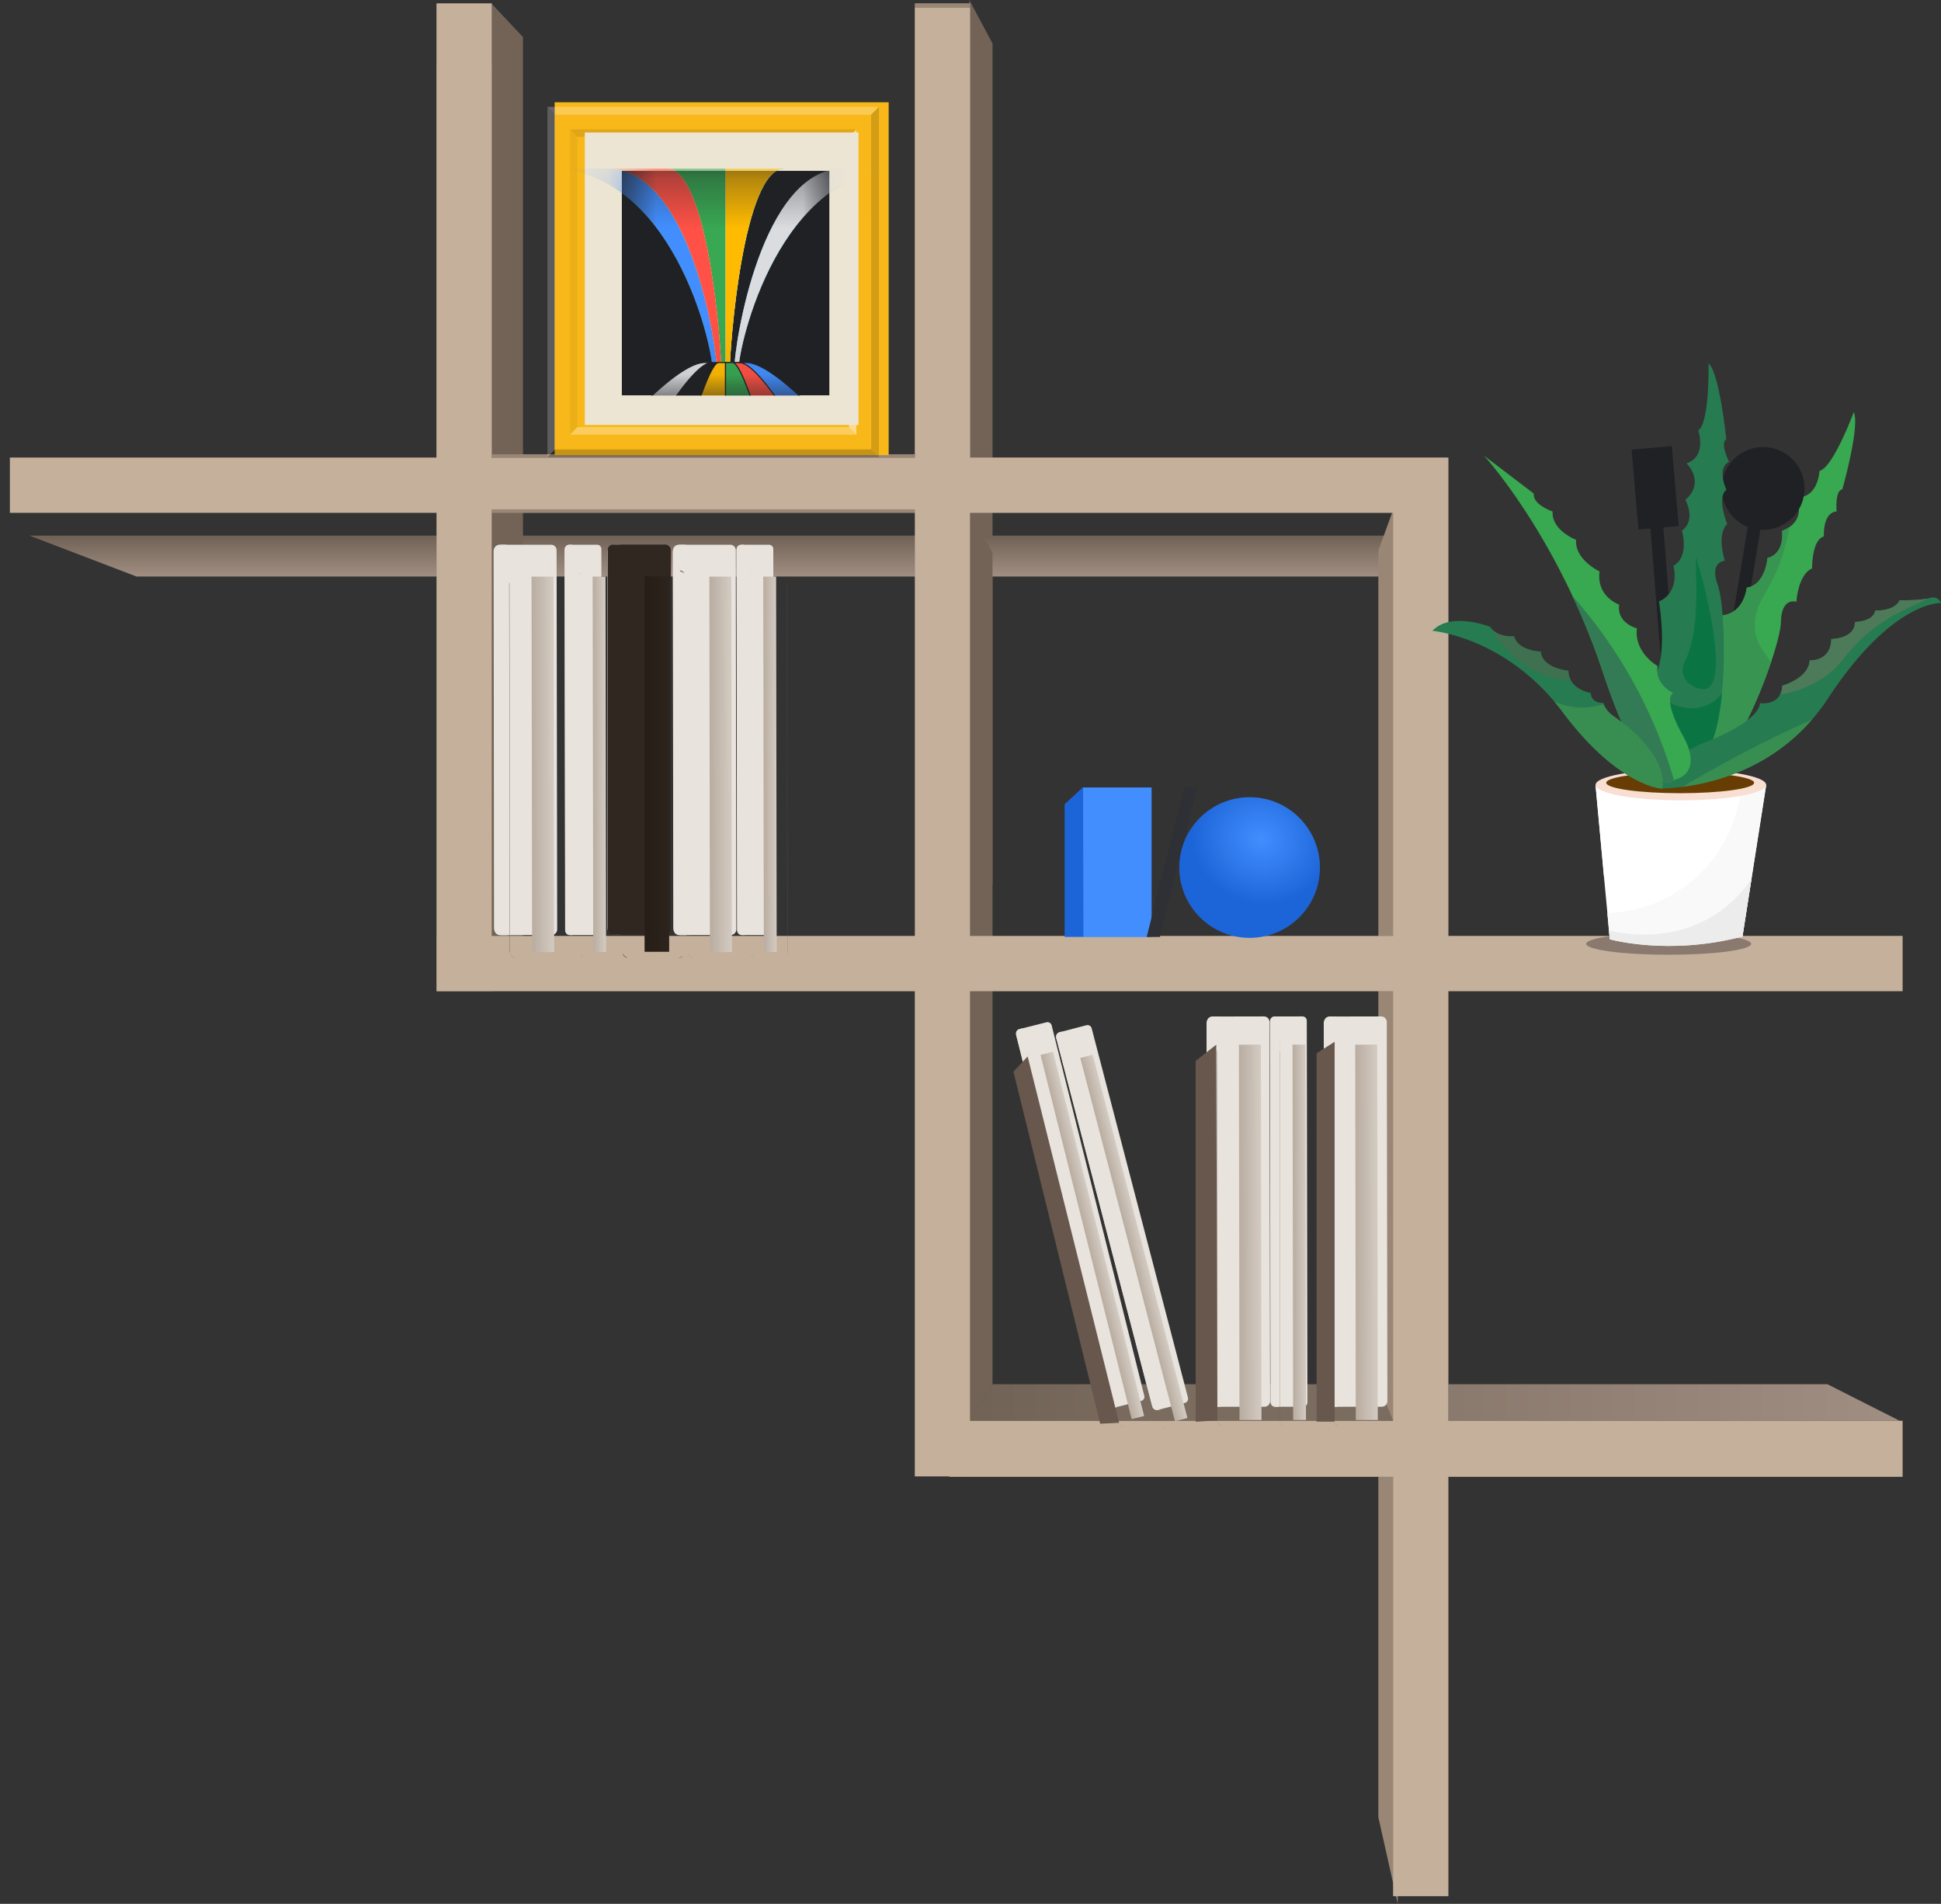 <svg xmlns="http://www.w3.org/2000/svg" xmlns:xlink="http://www.w3.org/1999/xlink" viewBox="0 0 38.97 38.219">
  <rect x="0" y="0" width="38.97" height="38.219" fill="#333333" stroke="none"/>
  <defs>
    <clipPath id="as" clipPathUnits="userSpaceOnUse">
      <path d="M0 800h800V0H0Z"/>
    </clipPath>
    <clipPath id="at" clipPathUnits="userSpaceOnUse">
      <path d="M497.477 298.07h147.378v-3.775H497.477Z"/>
    </clipPath>
    <clipPath id="au" clipPathUnits="userSpaceOnUse">
      <path d="M485.835 309.708h170.661v-4.036H485.835Z"/>
    </clipPath>
    <clipPath id="av" clipPathUnits="userSpaceOnUse">
      <path d="M485.836 133.394h170.66v-3.949h-170.66z"/>
    </clipPath>
    <clipPath id="aw" clipPathUnits="userSpaceOnUse">
      <path d="M497.421 144.878h147.491v-3.884H497.421Z"/>
    </clipPath>
    <clipPath id="ax" clipPathUnits="userSpaceOnUse">
      <path d="M485.835 309.708h4.039V129.445h-4.039z"/>
    </clipPath>
    <clipPath id="ay" clipPathUnits="userSpaceOnUse">
      <path d="M497.421 298.067h3.83V140.994h-3.83z"/>
    </clipPath>
    <clipPath id="az" clipPathUnits="userSpaceOnUse">
      <path d="M641.073 298.07h3.839V140.996h-3.839z"/>
    </clipPath>
    <clipPath id="aA" clipPathUnits="userSpaceOnUse">
      <path d="M652.459 309.708h4.037V129.445h-4.037z"/>
    </clipPath>
    <clipPath id="aC" clipPathUnits="userSpaceOnUse">
      <path d="M501.251 294.295h139.858V144.878H501.251Z"/>
    </clipPath>
    <clipPath id="aE" clipPathUnits="userSpaceOnUse">
      <path d="M530.711 263.172h80.911v-2.097h-80.911z"/>
    </clipPath>
    <clipPath id="aG" clipPathUnits="userSpaceOnUse">
      <path d="M530.68 178.083h80.973v-2.16H530.68Z"/>
    </clipPath>
    <clipPath id="aI" clipPathUnits="userSpaceOnUse">
      <path d="M530.68 263.17h2.135v-87.247h-2.135z"/>
    </clipPath>
    <clipPath id="aK" clipPathUnits="userSpaceOnUse">
      <path d="M609.521 263.172h2.132v-87.249h-2.132z"/>
    </clipPath>
    <clipPath id="aS">
      <path fill="#fff" d="M361.793 135.312H-350v70.635h711.793v-70.635"/>
    </clipPath>
    <clipPath id="aR" clipPathUnits="userSpaceOnUse"/>
    <clipPath id="aQ" clipPathUnits="userSpaceOnUse"/>
    <clipPath id="aP" clipPathUnits="userSpaceOnUse"/>
    <clipPath id="aO" clipPathUnits="userSpaceOnUse"/>
    <clipPath id="aN" clipPathUnits="userSpaceOnUse"/>
    <clipPath id="aM" clipPathUnits="userSpaceOnUse"/>
    <clipPath id="aJ" clipPathUnits="userSpaceOnUse"/>
    <clipPath id="aH" clipPathUnits="userSpaceOnUse"/>
    <clipPath id="aF" clipPathUnits="userSpaceOnUse"/>
    <clipPath id="aD" clipPathUnits="userSpaceOnUse"/>
    <clipPath id="aB" clipPathUnits="userSpaceOnUse"/>
    <path id="c" d="M628.945 1606.09h-.097.097"/>
    <path id="d" d="M1019.81 1652.38h-2.49 2.49"/>
    <path id="e" d="M447.934 1787.08c-5.473 26.16 1.308 51.27 6.343 57.43 5.086 6.22 15.532 17.56 18.434 18.97 2.891 1.41 28.344 34.65 42.031 38.15 13.36 3.42 22.586 1.76 26.742 4.03 4.141 2.26 12.61-.49 19.121-2.24 6.348-1.71 10.446-8.48 3.254-11.37-7.265-2.92-28.039-12.82-41.468-24.56-13.336-11.65-32.614-33.6-39.223-45.57-6.422-11.62-22.879-32.33-25.691-38.07-2.77-5.65-9.09 1.06-9.543 3.23"/>
    <path id="f" d="M437.254 1790.11c7.047 24.64 1.961 50.85-2.375 58.48-4.336 7.62-13.25 21.9-15.875 24.43-2.621 2.53-23.039 40.57-35.848 50.33-12.808 9.76-22.679 13.86-26.57 17.85-3.887 3.98-13.688 7.15-21.371 9.92-7.684 2.77-14.473.58-6.891-6.06 7.582-6.63 28.481-26.43 40.68-43.25 12.199-16.83 29.25-45.99 34.613-60.43 5.363-14.45 20.766-43.41 23.25-50.9 2.485-7.5 9.762-2.56 10.387-.37"/>
    <path id="g" d="M361.203 2016.29c12.969-7.24 30.942-10.06 51.027-36.44 21.383-28.08 19.325-47.16 31.958-76.8 9.472-22.23 9.722-49 8.863-59.09-.863-10.08 1.637-11.38.488-15.36-1.152-3.98 1.254-7.06-1.027-12.75-2.282-5.68-6.032-10.15-5.852-15.28.18-5.12-.492-9.82-1.515-12.49-1.028-2.67-3.633-3.61-3.219-8.4.414-4.79 2.23-10.81-1.031-2.69-3.262 8.12-6.477 21.89-8.989 28.85-7.16 19.85-.297 13.54-12.734 38.76-13.703 27.79-19.285 50.23-27.84 71.23-3.504 8.61-13.254 31.15-16.355 38.72-3.106 7.56-8.618 9.45-12.278 17.87-4.781 11-4.426 15.45-3.886 21.42.605 6.73-2.098 7.29-1.368 11.04 1.168 5.97 1.868 8.62 3.758 11.41"/>
    <path id="h" d="M448.027 1759.48c-4.293 7.52-6.757 17.73-10.847 34.66-3.59 14.88-8.512 35.25-17.106 64.06-10.347 34.7-26.629 74.85-39.711 107.1-10.441 25.75-18.691 46.09-21.039 56.25l.914.35c2.328-10.07 10.559-30.37 20.981-56.06 13.094-32.29 29.386-72.47 39.754-107.23 8.597-28.83 13.523-49.22 17.121-64.12 4.062-16.81 6.515-26.97 10.722-34.35l-.789-.66"/>
    <path id="i" d="M564.301 2025.18c-1.438-1.18-11.688-3.83-20.52-6.57-8.828-2.74-27.633-10.92-37.191-24.63-9.563-13.69-24.082-28.4-33.949-41.87-9.012-12.3-15.047-19.4-22.043-36.87-7.207-18.01-8.524-24.97-11.672-46.34-3.153-21.38 5.441-105.34 6.785-102.85 1.344 2.49 6.41 33.24 7.543 39.32 1.133 6.08 25.746 45.67 32.539 54.26 6.789 8.57 14.902 19.19 21.012 30.16 3.957 7.1 16.875 29.31 20.199 34.84 5.863 9.76 19.074 47.01 28.531 63.79 5.977 10.61 7.199 26.71 8.945 29.9 1.75 3.18 2.407 6.98 2.985 7.52l-3.164-.66"/>
    <path id="j" d="M452.129 1763.36c8.414 32.28 33.894 59.48 73.836 92.68 42.023 34.92 52.695 34.75 58.058 33.07-.531 3.72-8.73 11.26-14.804 13.55-3.453 1.31-7.5.9-11.504.49-2.684-.28-5.348-.56-7.801-.31-18.226 1.79-24.937-6.93-31.187-8.62-6.325-1.71-14.797-7.33-20.438-11.53-12.644-9.41-17.664-17.24-26.824-31.14-2.719-4.12-12.383-4.35-21.613-35.91-1.727-5.9-3.543-25.35-.657-36.98 2.633-10.61-1.23-13.95-1.363-16.16-.129-2.18 2.293-6.83 4.297.86"/>
    <path id="k" d="M430.883 1764.53c-6.184 40.04-30.215 79.1-68.289 129.81-39.442 52.54-52.332 59.28-59.543 61.6 1.965 2.35 14.363 2.33 22.148.04 7.203-2.1 14.821-8.49 21.692-11.76 19.707-9.38 24.937-19.33 31.023-24.01 6.09-4.67 13.649-13.32 18.609-19.42 11.122-13.66 15.082-22.36 22.524-38.26 2.242-4.8 11.496-9.46 18.183-42.32 1.325-6.5 1.915-27.3-1.91-38.93-3.699-11.24.278-16.72.254-19.44-.027-2.71-3.109-7.55-4.691 2.69"/>
    <path id="l" d="M492.941 1652.15h-97.546c-.899 0-1.637 1.35-1.684 3.08l-7.645 136.16.735 1.49h113.734c.567 0 1.02-.92.988-2l-6.894-135.65c-.051-1.73-.789-3.08-1.688-3.08"/>
    <linearGradient id="a" x1="0" x2="1" y1="0" y2="0" gradientTransform="scale(756.395 -756.395) rotate(45 2.156 .756)" gradientUnits="userSpaceOnUse" spreadMethod="pad">
      <stop offset="0" stop-color="#decdba"/>
      <stop offset="1" stop-color="#c2ad97"/>
    </linearGradient>
    <linearGradient id="b">
      <stop offset="0" stop-color="#428eff"/>
      <stop offset="1" stop-color="#1c65d8"/>
    </linearGradient>
    <radialGradient xlink:href="#b" id="aT" cx="50.018" cy="12.061" r="10.584" fx="50.018" fy="12.061" gradientTransform="matrix(.127 .041 -.037 .116 19.413 13.403)" gradientUnits="userSpaceOnUse"/>
    <mask id="aL" maskUnits="userSpaceOnUse">
      <path fill="#fff" d="M28.152 7.113h-4.257V2.506h4.257Z"/>
    </mask>
  </defs>
  <defs>
    <linearGradient id="t" x1="0" x2="1" y1="0" y2="0" gradientTransform="matrix(-19.263 0 0 19.263 38.155 28.158)" gradientUnits="userSpaceOnUse" spreadMethod="pad">
      <stop offset="0" stop-color="#a18e83"/>
      <stop offset="1" stop-color="#706155"/>
    </linearGradient>
    <linearGradient id="v" x1="0" x2="1" y1="0" y2="0" gradientTransform="matrix(0 -23.499 -23.499 0 1012.78 1894.65)" gradientUnits="userSpaceOnUse" spreadMethod="pad">
      <stop offset="0" stop-color="#706155"/>
      <stop offset="1" stop-color="#a18e83"/>
    </linearGradient>
    <linearGradient id="m" x1="0" x2="1" y1="0" y2="0" gradientTransform="matrix(45.498 -.068 -.068 -45.498 624.139 1495.04)" gradientUnits="userSpaceOnUse" spreadMethod="pad">
      <stop offset="0" stop-color="#e8e3dd"/>
      <stop offset="1" stop-color="#8b7765"/>
    </linearGradient>
    <linearGradient id="n" x1="0" x2="1" y1="0" y2="0" gradientTransform="matrix(8.055 -.012 -.012 -8.055 651.83 1495)" gradientUnits="userSpaceOnUse" spreadMethod="pad">
      <stop offset="0" stop-color="#e8e3dd"/>
      <stop offset=".384" stop-color="#e8e3dd"/>
      <stop offset="1" stop-color="#69584b"/>
    </linearGradient>
    <linearGradient id="F" x1="0" x2="1" y1="0" y2="0" gradientTransform="matrix(45.496 -.068 -.068 -45.496 690.85 1495.04)" gradientUnits="userSpaceOnUse" spreadMethod="pad">
      <stop offset="0" stop-color="#e8e3dd"/>
      <stop offset="1" stop-color="#8b7765"/>
    </linearGradient>
    <linearGradient id="H" x1="0" x2="1" y1="0" y2="0" gradientTransform="matrix(8.056 -.012 -.012 -8.056 718.54 1495)" gradientUnits="userSpaceOnUse" spreadMethod="pad">
      <stop offset="0" stop-color="#e8e3dd"/>
      <stop offset=".384" stop-color="#e8e3dd"/>
      <stop offset="1" stop-color="#69584b"/>
    </linearGradient>
    <linearGradient id="J" x1="0" x2="1" y1="0" y2="0" gradientTransform="matrix(26.57 -.041 -.068 -45.505 669.593 1495.04)" gradientUnits="userSpaceOnUse" spreadMethod="pad">
      <stop offset="0" stop-color="#e8e3dd"/>
      <stop offset="1" stop-color="#8b7765"/>
    </linearGradient>
    <linearGradient id="L" x1="0" x2="1" y1="0" y2="0" gradientTransform="matrix(4.706 -.007 -.012 -8.06 685.762 1495.01)" gradientUnits="userSpaceOnUse" spreadMethod="pad">
      <stop offset="0" stop-color="#e8e3dd"/>
      <stop offset=".384" stop-color="#e8e3dd"/>
      <stop offset="1" stop-color="#69584b"/>
    </linearGradient>
    <linearGradient id="N" x1="0" x2="1" y1="0" y2="0" gradientTransform="matrix(45.496 -.068 -.068 -45.496 1096.61 1763.46)" gradientUnits="userSpaceOnUse" spreadMethod="pad">
      <stop offset="0" stop-color="#e8e3dd"/>
      <stop offset="1" stop-color="#8b7765"/>
    </linearGradient>
    <linearGradient id="P" x1="0" x2="1" y1="0" y2="0" gradientTransform="matrix(8.055 -.012 -.012 -8.055 1124.3 1763.42)" gradientUnits="userSpaceOnUse" spreadMethod="pad">
      <stop offset="0" stop-color="#736357"/>
      <stop offset=".384" stop-color="#736357"/>
      <stop offset="1" stop-color="#34261e"/>
    </linearGradient>
    <linearGradient id="o" x1="0" x2="1" y1="0" y2="0" gradientTransform="matrix(8.055 -.012 -.012 -8.055 1124.3 1763.42)" gradientUnits="userSpaceOnUse" spreadMethod="pad">
      <stop offset="0" stop-color="#e8e3dd"/>
      <stop offset=".384" stop-color="#e8e3dd"/>
      <stop offset="1" stop-color="#69584b"/>
    </linearGradient>
    <linearGradient id="T" x1="0" x2="1" y1="0" y2="0" gradientTransform="matrix(8.055 -.012 -.012 -8.055 1120.02 1763.43)" gradientUnits="userSpaceOnUse" spreadMethod="pad">
      <stop offset="0" stop-color="#736357"/>
      <stop offset=".384" stop-color="#736357"/>
      <stop offset="1" stop-color="#6a5a4f"/>
    </linearGradient>
    <linearGradient id="V" x1="0" x2="1" y1="0" y2="0" gradientTransform="matrix(31.244 .132 .132 -31.244 1099.75 1654.02)" gradientUnits="userSpaceOnUse" spreadMethod="pad">
      <stop offset="0" stop-color="#97816e"/>
      <stop offset=".384" stop-color="#97816e"/>
      <stop offset=".917" stop-color="#736357"/>
      <stop offset="1" stop-color="#736357"/>
    </linearGradient>
    <linearGradient id="X" x1="0" x2="1" y1="0" y2="0" gradientTransform="matrix(31.244 .132 .132 -31.244 1099.75 1654.02)" gradientUnits="userSpaceOnUse" spreadMethod="pad">
      <stop offset="0" stop-color="#eee8e2"/>
      <stop offset=".384" stop-color="#eee8e2"/>
      <stop offset=".917" stop-color="#e8e3dd"/>
      <stop offset="1" stop-color="#e8e3dd"/>
    </linearGradient>
    <linearGradient id="Z" x1="0" x2="1" y1="0" y2="0" gradientTransform="matrix(45.498 -.068 -.068 -45.498 994.631 1763.46)" gradientUnits="userSpaceOnUse" spreadMethod="pad">
      <stop offset="0" stop-color="#e8e3dd"/>
      <stop offset="1" stop-color="#8b7765"/>
    </linearGradient>
    <linearGradient id="p" x1="0" x2="1" y1="0" y2="0" gradientTransform="matrix(8.055 -.012 -.012 -8.055 1022.32 1763.42)" gradientUnits="userSpaceOnUse" spreadMethod="pad">
      <stop offset="0" stop-color="#e8e3dd"/>
      <stop offset=".384" stop-color="#e8e3dd"/>
      <stop offset="1" stop-color="#69584b"/>
    </linearGradient>
    <linearGradient id="ab" x1="0" x2="1" y1="0" y2="0" gradientTransform="matrix(26.569 -.041 -.068 -45.503 1071.07 1763.46)" gradientUnits="userSpaceOnUse" spreadMethod="pad">
      <stop offset="0" stop-color="#e8e3dd"/>
      <stop offset="1" stop-color="#8b7765"/>
    </linearGradient>
    <linearGradient id="q" x1="0" x2="1" y1="0" y2="0" gradientTransform="matrix(4.706 -.007 -.012 -8.06 1087.24 1763.44)" gradientUnits="userSpaceOnUse" spreadMethod="pad">
      <stop offset="0" stop-color="#e8e3dd"/>
      <stop offset=".384" stop-color="#e8e3dd"/>
      <stop offset="1" stop-color="#69584b"/>
    </linearGradient>
    <linearGradient id="ad" x1="0" x2="1" y1="0" y2="0" gradientTransform="matrix(26.57 -.041 -.068 -45.505 973.213 1763.46)" gradientUnits="userSpaceOnUse" spreadMethod="pad">
      <stop offset="0" stop-color="#e8e3dd"/>
      <stop offset="1" stop-color="#8b7765"/>
    </linearGradient>
    <linearGradient id="r" x1="0" x2="1" y1="0" y2="0" gradientTransform="matrix(4.706 -.007 -.012 -8.06 968.404 1763.44)" gradientUnits="userSpaceOnUse" spreadMethod="pad">
      <stop offset="0" stop-color="#e8e3dd"/>
      <stop offset=".384" stop-color="#e8e3dd"/>
      <stop offset="1" stop-color="#69584b"/>
    </linearGradient>
    <linearGradient id="ah" x1="0" x2="1" y1="0" y2="0" gradientTransform="matrix(25.776 -6.449 -11.045 -44.148 788.587 1495.58)" gradientUnits="userSpaceOnUse" spreadMethod="pad">
      <stop offset="0" stop-color="#e8e3dd"/>
      <stop offset="1" stop-color="#8b7765"/>
    </linearGradient>
    <linearGradient id="s" x1="0" x2="1" y1="0" y2="0" gradientTransform="matrix(4.566 -1.142 -1.957 -7.821 804.272 1491.65)" gradientUnits="userSpaceOnUse" spreadMethod="pad">
      <stop offset="0" stop-color="#e8e3dd"/>
      <stop offset=".384" stop-color="#e8e3dd"/>
      <stop offset="1" stop-color="#69584b"/>
    </linearGradient>
    <linearGradient id="aj" x1="0" x2="1" y1="0" y2="0" gradientTransform="matrix(25.71 -6.703 -11.481 -44.035 764.794 1494.21)" gradientUnits="userSpaceOnUse" spreadMethod="pad">
      <stop offset="0" stop-color="#e8e3dd"/>
      <stop offset="1" stop-color="#8b7765"/>
    </linearGradient>
    <linearGradient id="al" x1="0" x2="1" y1="0" y2="0" gradientTransform="matrix(45.811 0 0 -45.811 1031.8 1763.58)" gradientUnits="userSpaceOnUse" spreadMethod="pad">
      <stop offset="0" stop-color="#302720"/>
      <stop offset="1" stop-color="#1d140f"/>
    </linearGradient>
    <linearGradient id="an" x1="0" x2="1" y1="0" y2="0" gradientTransform="matrix(24.749 0 0 -24.749 726.218 1494.52)" gradientUnits="userSpaceOnUse" spreadMethod="pad">
      <stop offset="0" stop-color="#68574d"/>
      <stop offset=".615" stop-color="#68574d"/>
      <stop offset="1" stop-color="#fff"/>
    </linearGradient>
    <linearGradient id="ap" x1="0" x2="1" y1="0" y2="0" gradientTransform="scale(36.312 -36.312) rotate(14.357 174.227 67.12)" gradientUnits="userSpaceOnUse" spreadMethod="pad">
      <stop offset="0" stop-color="#68574d"/>
      <stop offset=".615" stop-color="#68574d"/>
      <stop offset="1" stop-color="#fff"/>
    </linearGradient>
    <linearGradient id="ar" x1="0" x2="1" y1="0" y2="0" gradientTransform="matrix(20.496 0 0 -20.496 658.988 1495.36)" gradientUnits="userSpaceOnUse" spreadMethod="pad">
      <stop offset="0" stop-color="#68574d"/>
      <stop offset=".615" stop-color="#68574d"/>
      <stop offset="1" stop-color="#fff"/>
    </linearGradient>
    <linearGradient xlink:href="#m" id="x" x1="0" x2="1" y1="0" y2="0" gradientTransform="matrix(45.498 -.068 -.068 -45.498 624.139 1495.04)" gradientUnits="userSpaceOnUse" spreadMethod="pad"/>
    <linearGradient xlink:href="#m" id="z" x1="0" x2="1" y1="0" y2="0" gradientTransform="matrix(45.498 -.068 -.068 -45.498 624.139 1495.04)" gradientUnits="userSpaceOnUse" spreadMethod="pad"/>
    <linearGradient xlink:href="#n" id="B" x1="0" x2="1" y1="0" y2="0" gradientTransform="matrix(8.055 -.012 -.012 -8.055 651.83 1495)" gradientUnits="userSpaceOnUse" spreadMethod="pad"/>
    <linearGradient xlink:href="#n" id="D" x1="0" x2="1" y1="0" y2="0" gradientTransform="matrix(8.055 -.012 -.012 -8.055 651.83 1495)" gradientUnits="userSpaceOnUse" spreadMethod="pad"/>
    <linearGradient xlink:href="#o" id="R" x1="0" x2="1" y1="0" y2="0" gradientTransform="matrix(8.055 -.012 -.012 -8.055 1124.3 1763.42)" gradientUnits="userSpaceOnUse" spreadMethod="pad"/>
    <linearGradient xlink:href="#r" id="af" x1="0" x2="1" y1="0" y2="0" gradientTransform="matrix(4.706 -.007 -.012 -8.06 968.404 1763.44)" gradientUnits="userSpaceOnUse" spreadMethod="pad"/>
    <clipPath id="u" clipPathUnits="userSpaceOnUse">
      <path d="M628.945 1871.16h717.305l61.45 23.49H617.855l11.09-23.49"/>
    </clipPath>
    <clipPath id="w" clipPathUnits="userSpaceOnUse">
      <path d="m643.914 1383.96-9.691.01 9.691-.01m-11.277.01-2.879.01 2.879-.01m24.187.01v.13a4.01 4.01 0 0 1 2.649 2.57 3.217 3.217 0 0 0-2.649-2.7m-9.988 3.37-12.609.01.332 215.32 12.609-.02-.332-215.31m12.91 216.26c-.137.38-.351.84-.699 1.32-.008.02-.02.03-.031.05.347-.39.601-.85.73-1.37"/>
    </clipPath>
    <clipPath id="y" clipPathUnits="userSpaceOnUse">
      <path d="m623.801 1387.2.164 107.84-.164-107.84"/>
    </clipPath>
    <clipPath id="A" clipPathUnits="userSpaceOnUse">
      <path d="M659.488 1386.81c.012.11.02.22.02.34l.328 212.3a3.9 3.9 0 0 0 .168-.89l-.16-102.83-.047-29.62-.106-69.36-.011-8.72a4.197 4.197 0 0 0-.192-1.22"/>
    </clipPath>
    <clipPath id="C" clipPathUnits="userSpaceOnUse">
      <path d="m660.004 1598.58-.043 3.98c.027-.19.047-.39.047-.59l-.004-3.39"/>
    </clipPath>
    <clipPath id="E" clipPathUnits="userSpaceOnUse">
      <path d="m710.672 1383.96-9.738.01 9.738-.01m-11.309.01-2.894.01 2.894-.01m24.172.01v.13a4.013 4.013 0 0 1 2.649 2.57 3.218 3.218 0 0 0-2.649-2.7m-33.023 3.22.164 107.84-.164-107.84m23.035.15-12.609.01.332 215.32 12.609-.02-.332-215.31m12.906 216.26c-.133.38-.348.84-.695 1.32-.008.02-.02.03-.028.04.34-.38.594-.84.723-1.36"/>
    </clipPath>
    <clipPath id="G" clipPathUnits="userSpaceOnUse">
      <path d="M726.199 1386.81c.012.11.02.22.02.34l.324 212.31c.152-.5.168-.85.168-.9l-.203-132.45-.106-69.36-.011-8.72a4.197 4.197 0 0 0-.192-1.22m.512 211.76-.039 3.98c.031-.2.047-.41.047-.62l-.008-3.36"/>
    </clipPath>
    <clipPath id="I" clipPathUnits="userSpaceOnUse">
      <path d="M673.145 1383.98h-.34.34m15.464.14v.18a3.073 3.073 0 0 1 1.559 1.92 2.466 2.466 0 0 0-1.559-2.1m-19.285 2.32.156 99.55-.156-99.55m13.453.92-7.363.01.332 215.32 7.363-.01-.332-215.32m7.727 216.43c-.066.25-.16.48-.277.69-.051.15-.11.31-.18.47-.031.08-.067.16-.102.22.317-.38.52-.85.559-1.38m-10.633 2.28-7.168.02h-.59.004l7.754-.02"/>
    </clipPath>
    <clipPath id="K" clipPathUnits="userSpaceOnUse">
      <path d="M690.172 1386.29c.004.04.004.08.004.12l.328 213.07c.094-.54.098-.91.098-.91l-.024 4.1s-.004.25-.066.65v.28c0 .04-.004.08-.004.12.062-.25.097-.51.101-.78l-.168-108.43-.043-28.4-.105-69.36-.016-9.66c0-.28-.039-.54-.105-.8"/>
    </clipPath>
    <clipPath id="M" clipPathUnits="userSpaceOnUse">
      <path d="m1116.42 1652.38-9.72.02 9.72-.02m-11.31.02-2.88.01 2.88-.01m24.19.01v.13c1.25.37 2.24 1.34 2.65 2.57a3.216 3.216 0 0 0-2.65-2.7m-33.03 3.22.17 111.1-.17-111.1m23.04.14-12.61.02.33 215.32 12.61-.02-.33-215.32m12.91 216.27c-.14.38-.35.84-.7 1.32-.01.01-.01.02-.02.03.34-.37.59-.84.72-1.35m-3.44 2.43h-2.18l-2 .01 4.19-.01h-.01m-4.85.01h-2.42 2.42m-4.28 0-12.61.02 12.61-.02m-18.33.03h-1.5 1.5"/>
    </clipPath>
    <clipPath id="O" clipPathUnits="userSpaceOnUse">
      <path d="M1131.95 1655.11c0 .04.01.08.01.12.13.39.19.8.19 1.23l.12 77.91-.12-78c0-.44-.07-.86-.2-1.26"/>
    </clipPath>
    <clipPath id="Q" clipPathUnits="userSpaceOnUse">
      <path d="M1131.96 1655.23c.02.11.02.23.02.34l.33 212.31c.15-.48.16-.83.17-.89l-.16-103.2-.05-29.42-.12-77.91c0-.43-.06-.84-.19-1.23"/>
    </clipPath>
    <clipPath id="S" clipPathUnits="userSpaceOnUse">
      <path d="M1123.86 1652.37h-.01l-4.55.01 4.61-.01h-.05"/>
    </clipPath>
    <clipPath id="U" clipPathUnits="userSpaceOnUse">
      <path d="M1129.3 1652.36h-1.23.7c.18 0 .36.02.53.05v-.05m-4.56.01h-.83.83"/>
    </clipPath>
    <clipPath id="W" clipPathUnits="userSpaceOnUse">
      <path d="m1128.07 1652.36-3.33.01h.35l2.99-.01h-.01"/>
    </clipPath>
    <clipPath id="Y" clipPathUnits="userSpaceOnUse">
      <path d="m1014.42 1652.38-9.71.02 9.71-.02m-11.29.02-2.88.01 2.88-.01m24.19.01v.13c1.24.37 2.24 1.34 2.65 2.57a3.216 3.216 0 0 0-2.65-2.7m-33.027 3.22.168 111.1-.168-111.1m23.037.14-12.61.02.33 215.32 12.61-.02-.33-215.32m12.91 216.27c-.14.38-.35.84-.7 1.32l-.03.03c.34-.37.6-.84.73-1.35m-3.44 2.43h-2.18l-2 .01 4.18-.01m-4.86.01h-2.42 2.42m-4.28 0-12.6.02 12.6-.02m-18.32.03h-1.504 1.504"/>
    </clipPath>
    <clipPath id="aa" clipPathUnits="userSpaceOnUse">
      <path d="M1089.2 1652.38h-.01l-.48.01h.01l.49-.01h-.01m-2.45.01h-.19.19m3.34.16v.17c.75.39 1.33 1.08 1.56 1.92-.08-.95-.7-1.76-1.56-2.09m-19.29 2.32.17 108.59-.17-108.6m13.46.93-7.37.01.34 215.31h7.36l-.33-215.32m7.72 216.43c-.06.24-.16.47-.27.68l-.18.48c-.04.08-.07.15-.1.22.31-.38.51-.86.55-1.38m-2.39 2.27-8.02.01 7.97-.01h.05"/>
    </clipPath>
    <clipPath id="ac" clipPathUnits="userSpaceOnUse">
      <path d="M991.34 1652.38h-.004l-.484.01h.011l.492-.01h-.015m-2.449.01h-.164.164m3.339.16v.17a3.082 3.082 0 0 1 1.559 1.92 2.453 2.453 0 0 0-1.559-2.09m-19.285 2.32.168 108.59-.168-108.6m13.453.93-7.363.01.332 215.31h7.363l-.332-215.32m7.723 216.43c-.062.24-.156.47-.273.69-.051.15-.114.31-.18.47-.031.08-.066.15-.102.22.317-.38.516-.86.555-1.38m-2.387 2.27-8.019.01 7.965-.01h.054"/>
    </clipPath>
    <clipPath id="ae" clipPathUnits="userSpaceOnUse">
      <path d="M972.816 1654.72c0 .04.004.08.004.12l.325 213.07c.082-.46.097-.8.097-.89l-.156-104.08-.047-28.57-.121-78.85c0-.28-.035-.54-.102-.8"/>
    </clipPath>
    <clipPath id="ag" clipPathUnits="userSpaceOnUse">
      <path d="m780.281 1383.35.043.17c.828.19 1.555.73 1.977 1.49a2.472 2.472 0 0 0-2.02-1.66m-7.359 1.67-9.008 2.25c-.012.01-.023.01-.035.01h.027l.297-.08 3.238-.81 5.481-1.37m2.484 2.88-7.144 1.78 52.265 208.88 7.145-1.78-52.266-208.88m59.711 208.18c-.008.25-.043.49-.101.72a8.065 8.065 0 0 1-.106.75c.153-.32.238-.68.238-1.05.004-.14-.007-.28-.031-.42m-1.789 2.78-.476.12h-.016l.453-.11c.016-.01.027-.01.039-.01m-2.406.6-.539.13c-.004.01-.008.01-.016.01l-.25.06.805-.2m-2.426.61-4.449 1.11 4.449-1.11"/>
    </clipPath>
    <clipPath id="ai" clipPathUnits="userSpaceOnUse">
      <path d="m755.387 1382.07.043.16c.832.19 1.562.72 1.992 1.47a2.432 2.432 0 0 0-2.035-1.63m-4.832 4.59-7.125 1.86 54.316 208.36 7.125-1.86-54.316-208.36m14.14 107.57 27.395 105.09.012.03c-.004-.01-.008-.02-.008-.03l-27.399-105.09m47.614 100.02a3.14 3.14 0 0 1-.094.72c-.012.17-.031.33-.055.51-.012.08-.027.16-.043.23a2.45 2.45 0 0 0 .192-1.46m-1.735 2.79-.492.12a.19.19 0 0 1-.066.02l-1.871.49-.465.12c-.012 0-.028.01-.039.01l2.871-.75c.019 0 .043-.01.062-.01m-3.687.96-1.16.3-7.739 2.02-1.91.49-1 .26a.105.105 0 0 1-.055.02c.02 0 .043-.01.063-.02l11.801-3.07m-14.785 1.36c.003 0 .003 0 .003.01 0-.01 0-.01-.003-.01"/>
    </clipPath>
    <clipPath id="ak" clipPathUnits="userSpaceOnUse">
      <path d="M1035.63 1652.52h-.78c-.82 0-1.56.31-2.13.81.22-.13.46-.25.72-.34.61-.3 1.45-.42 2.19-.47m29.26.05v.13c1.25.37 2.25 1.35 2.66 2.59a3.226 3.226 0 0 0-2.66-2.72m-10.07 3.35h-14.11v215.32h14.11v-215.32m12.66 216.3c-.13.38-.35.83-.69 1.3-.01.02-.02.03-.03.04.34-.38.59-.84.72-1.34m-35.59.47a3.235 3.235 0 0 0 2.61 1.92v-.33c-1.23-.34-2.17-.91-2.61-1.59"/>
    </clipPath>
    <clipPath id="am" clipPathUnits="userSpaceOnUse">
      <path d="m726.898 1602.64-.679-215.49 12.48-.76v206.96z"/>
    </clipPath>
    <clipPath id="ao" clipPathUnits="userSpaceOnUse">
      <path d="m835.074 1595.89-52.472-210.13 10.867-.53 49.75 201.93z"/>
    </clipPath>
    <clipPath id="aq" clipPathUnits="userSpaceOnUse">
      <path d="M669.324 1386.44h-10.336v217.84l10.336-6.53z"/>
    </clipPath>
  </defs>
  <path fill="#736357" d="m19.927 17.77-.466.936V0l.466.873V17.77"/>
  <path fill="#998675" d="m27.673 36.477.39 1.742V29.36l-.39-.929v8.045"/>
  <path fill="#7b6c60" d="M23.426 27.787h4.543v.734h-4.543z"/>
  <path fill="url(#t)" d="M19.486 28.52h3.948v-.268l-.168.044-.004.001-.05.014-.001-.006a.086.086 0 0 1-.072-.058.105.105 0 0 1-.011-.026l-.113-.434h-.1l.058.229a.086.086 0 0 1-.05.1v.002l-.01.002h-.002l-.001.001-.318.08-.09.022-.035.009h-.002l-.017.005-.005.001-.018.004-.041.01-.002.001-.048.012-.002-.005a.087.087 0 0 1-.071-.06.11.11 0 0 1-.01-.026l-.098-.387h-2.228l-.44.734m9.591 0h9.063l-1.45-.734h-7.613v.734"/>
  <g clip-path="url(#u)" transform="rotate(180 24.93 38.532) scale(.035)">
    <path fill="url(#v)" d="M628.945 1871.16h717.305l61.45 23.49H617.855l11.09-23.49"/>
  </g>
  <path fill="#998675" d="m27.673 27.801.39.938V9.983l-.39 1.07v16.748"/>
  <path fill="#736357" d="m19.927 27.79-.682 1.14.216-18.705.466.873v16.691M10.5 19.293l-.634.001V.07l.634.675v18.55"/>
  <path fill="#998675" d="M27.973 38.065h1.105V9.188H.2v1.105h27.772v27.772"/>
  <path fill="#202124" d="m33.729 14.808-.25.123-.378-4.782.25-.123zM34.662 14.73l-.272.06.787-4.732.272-.06z"/>
  <path fill="#998675" d="M38.197 29.645H19.06v-1.122h19.136zM9.873 19.896H8.767V1.313h1.106z"/>
  <path fill="#998675" d="M8.767 10.224h10.708V.07H18.37v9.05H9.873V.07H8.767v10.155m29.43 9.671H8.767v-1.105h29.43Z"/>
  <path fill="#998675" d="M19.475 29.637H18.37V.155h1.105zm-1.106-19.344H9.872v-.069h8.497z"/>
  <path fill="#c5b19b" d="M9.87 18.791h8.5v-8.566h-8.5v8.566m18.1 1.105h-8.497v8.627h8.498v-8.627m0-9.603h-8.498v8.498h8.498v-8.498M8.765 9.188V.07H9.87v9.12h8.5V.154h1.105v9.033h9.603v9.603h9.119v1.105h-9.12v8.627h9.12v1.122h-9.12v8.42h-1.105v-8.42H19.06v-.008h-.691v-9.74H8.766v-9.604H.2V9.188h8.566"/>
  <path fill="#e8e3dd" d="m26.577 20.551.012 7.546c0 .08.065.144.145.144h.117l-.012-7.835h-.117a.145.145 0 0 0-.145.145"/>
  <path fill="#e8e3dd" d="m26.583 20.52.012 7.608a.113.113 0 0 0 .114.113l1.033-.001a.114.114 0 0 0 .113-.114l-.012-7.608a.113.113 0 0 0-.113-.114l-1.033.002a.113.113 0 0 0-.114.114"/>
  <g clip-path="url(#w)" transform="rotate(180 24.93 38.532) scale(.035)">
    <path fill="url(#x)" d="m643.914 1383.96-9.691.01 9.691-.01m-11.277.01-2.879.01 2.879-.01m24.187.01v.13a4.01 4.01 0 0 1 2.649 2.57 3.217 3.217 0 0 0-2.649-2.7m-9.988 3.37-12.609.01.332 215.32 12.609-.02-.332-215.31m12.91 216.26c-.137.38-.351.84-.699 1.32-.008.02-.02.03-.031.05.347-.39.601-.85.73-1.37"/>
  </g>
  <g clip-path="url(#y)" transform="rotate(180 24.93 38.532) scale(.035)">
    <path fill="url(#z)" d="m623.801 1387.2.164 107.84-.164-107.84"/>
  </g>
  <g clip-path="url(#A)" transform="rotate(180 24.93 38.532) scale(.035)">
    <path fill="url(#B)" d="M659.488 1386.81c.012.11.02.22.02.34l.328 212.3a3.9 3.9 0 0 0 .168-.89l-.16-102.83-.047-29.62-.106-69.36-.011-8.72a4.197 4.197 0 0 0-.192-1.22"/>
  </g>
  <g clip-path="url(#C)" transform="rotate(180 24.93 38.532) scale(.035)">
    <path fill="url(#D)" d="m660.004 1598.58-.043 3.98c.027-.19.047-.39.047-.59l-.004-3.39"/>
  </g>
  <path fill="#e8e3dd" d="m24.224 20.551.012 7.546c0 .08.065.144.145.144h.116l-.012-7.835h-.116a.145.145 0 0 0-.145.145"/>
  <path fill="#e8e3dd" d="m24.23 20.52.012 7.608a.113.113 0 0 0 .113.113l1.033-.001a.114.114 0 0 0 .113-.114l-.011-7.608a.114.114 0 0 0-.114-.114l-1.033.002a.113.113 0 0 0-.113.114"/>
  <g clip-path="url(#E)" transform="rotate(180 24.93 38.532) scale(.035)">
    <path fill="url(#F)" d="m710.672 1383.96-9.738.01 9.738-.01m-11.309.01-2.894.01 2.894-.01m24.172.01v.13a4.013 4.013 0 0 1 2.649 2.57 3.218 3.218 0 0 0-2.649-2.7m-33.023 3.22.164 107.84-.164-107.84m23.035.15-12.609.01.332 215.32 12.609-.02-.332-215.31m12.906 216.26c-.133.38-.348.84-.695 1.32-.008.02-.02.03-.028.04.34-.38.594-.84.723-1.36"/>
  </g>
  <g clip-path="url(#G)" transform="rotate(180 24.93 38.532) scale(.035)">
    <path fill="url(#H)" d="M726.199 1386.81c.012.11.02.22.02.34l.324 212.31c.152-.5.168-.85.168-.9l-.203-132.45-.106-69.36-.011-8.72a4.197 4.197 0 0 0-.192-1.22m.512 211.76-.039 3.98c.031-.2.047-.41.047-.62l-.008-3.36"/>
  </g>
  <path fill="#e8e3dd" d="m25.498 20.516.012 7.614a.11.11 0 0 0 .11.11h.042l-.012-7.835h-.042c-.06 0-.11.05-.11.11"/>
  <path fill="#e8e3dd" d="m25.5 20.492.013 7.662a.086.086 0 0 0 .087.087l.562-.001a.087.087 0 0 0 .087-.087l-.012-7.662a.088.088 0 0 0-.087-.087l-.562.001a.088.088 0 0 0-.087.087"/>
  <g clip-path="url(#I)" transform="rotate(180 24.93 38.532) scale(.035)">
    <path fill="url(#J)" d="M673.145 1383.98h-.34.34m15.464.14v.18a3.073 3.073 0 0 1 1.559 1.92 2.466 2.466 0 0 0-1.559-2.1m-19.285 2.32.156 99.55-.156-99.55m13.453.92-7.363.01.332 215.32 7.363-.01-.332-215.32m7.727 216.43c-.066.25-.16.48-.277.69-.051.15-.11.31-.18.47-.031.08-.067.16-.102.22.317-.38.52-.85.559-1.38m-10.633 2.28-7.168.02h-.59.004l7.754-.02"/>
  </g>
  <g clip-path="url(#K)" transform="rotate(180 24.93 38.532) scale(.035)">
    <path fill="url(#L)" d="M690.172 1386.29c.004.04.004.08.004.12l.328 213.07c.094-.54.098-.91.098-.91l-.024 4.1s-.004.25-.066.65v.28c0 .04-.004.08-.004.12.062-.25.097-.51.101-.78l-.168-108.43-.043-28.4-.105-69.36-.016-9.66c0-.28-.039-.54-.105-.8"/>
  </g>
  <path fill="#e8e3dd" d="m9.91 11.081.01 7.546c0 .08.066.145.146.145h.117l-.013-7.836h-.117a.144.144 0 0 0-.144.145"/>
  <path fill="#e8e3dd" d="m9.916 11.05.01 7.609c0 .062.052.113.115.113l1.033-.002a.113.113 0 0 0 .113-.113l-.012-7.609a.112.112 0 0 0-.113-.113l-1.033.001a.113.113 0 0 0-.113.114"/>
  <g clip-path="url(#M)" transform="rotate(180 24.93 38.532) scale(.035)">
    <path fill="url(#N)" d="m1116.42 1652.38-9.72.02 9.72-.02m-11.31.02-2.88.01 2.88-.01m24.19.01v.13c1.25.37 2.24 1.34 2.65 2.57a3.216 3.216 0 0 0-2.65-2.7m-33.03 3.22.17 111.1-.17-111.1m23.04.14-12.61.02.33 215.32 12.61-.02-.33-215.32m12.91 216.27c-.14.38-.35.84-.7 1.32-.01.01-.01.02-.02.03.34-.37.59-.84.72-1.35m-3.44 2.43h-2.18l-2 .01 4.19-.01h-.01m-4.85.01h-2.42 2.42m-4.28 0-12.61.02 12.61-.02m-18.33.03h-1.5 1.5"/>
  </g>
  <g clip-path="url(#O)" transform="rotate(180 24.93 38.532) scale(.035)">
    <path fill="url(#P)" d="M1131.95 1655.11c0 .04.01.08.01.12.13.39.19.8.19 1.23l.12 77.91-.12-78c0-.44-.07-.86-.2-1.26"/>
  </g>
  <g clip-path="url(#Q)" transform="rotate(180 24.93 38.532) scale(.035)">
    <path fill="url(#R)" d="M1131.96 1655.23c.02.11.02.23.02.34l.33 212.31c.15-.48.16-.83.17-.89l-.16-103.2-.05-29.42-.12-77.91c0-.43-.06-.84-.19-1.23"/>
  </g>
  <g clip-path="url(#S)" transform="rotate(180 24.93 38.532) scale(.035)">
    <path fill="url(#T)" d="M1123.86 1652.37h-.01l-4.55.01 4.61-.01h-.05"/>
  </g>
  <g clip-path="url(#U)" transform="rotate(180 24.93 38.532) scale(.035)">
    <path fill="url(#V)" d="M1129.3 1652.36h-1.23.7c.18 0 .36.02.53.05v-.05m-4.56.01h-.83.83"/>
  </g>
  <g clip-path="url(#W)" transform="rotate(180 24.93 38.532) scale(.035)">
    <path fill="url(#X)" d="m1128.07 1652.36-3.33.01h.35l2.99-.01h-.01"/>
  </g>
  <path fill="#e8e3dd" d="m13.507 11.081.012 7.546c0 .08.065.145.145.145h.117l-.013-7.836h-.116a.145.145 0 0 0-.145.145"/>
  <path fill="#e8e3dd" d="m13.513 11.05.012 7.609c0 .062.05.113.113.113l1.033-.002a.113.113 0 0 0 .113-.113l-.011-7.609a.113.113 0 0 0-.114-.113l-1.033.001a.114.114 0 0 0-.113.114"/>
  <g clip-path="url(#Y)" transform="rotate(180 24.93 38.532) scale(.035)">
    <path fill="url(#Z)" d="m1014.42 1652.38-9.71.02 9.71-.02m-11.29.02-2.88.01 2.88-.01m24.19.01v.13c1.24.37 2.24 1.34 2.65 2.57a3.216 3.216 0 0 0-2.65-2.7m-33.027 3.22.168 111.1-.168-111.1m23.037.14-12.61.02.33 215.32 12.61-.02-.33-215.32m12.91 216.27c-.14.38-.35.84-.7 1.32l-.03.03c.34-.37.6-.84.73-1.35m-3.44 2.43h-2.18l-2 .01 4.18-.01m-4.86.01h-2.42 2.42m-4.28 0-12.6.02 12.6-.02m-18.32.03h-1.504 1.504"/>
  </g>
  <path fill="#e8e3dd" d="m11.334 11.047.012 7.614a.11.11 0 0 0 .11.11h.043l-.012-7.835h-.042a.11.11 0 0 0-.11.11"/>
  <path fill="#e8e3dd" d="m11.338 11.023.012 7.662a.087.087 0 0 0 .087.086h.562a.087.087 0 0 0 .087-.088l-.012-7.662a.087.087 0 0 0-.087-.086h-.563a.088.088 0 0 0-.086.087"/>
  <g clip-path="url(#aa)" transform="rotate(180 24.93 38.532) scale(.035)">
    <path fill="url(#ab)" d="M1089.2 1652.38h-.01l-.48.01h.01l.49-.01h-.01m-2.45.01h-.19.19m3.34.16v.17c.75.39 1.33 1.08 1.56 1.92-.08-.95-.7-1.76-1.56-2.09m-19.29 2.32.17 108.59-.17-108.6m13.46.93-7.37.01.34 215.31h7.36l-.33-215.32m7.72 216.43c-.06.24-.16.47-.27.68l-.18.48c-.04.08-.07.15-.1.22.31-.38.51-.86.55-1.38m-2.39 2.27-8.02.01 7.97-.01h.05"/>
  </g>
  <path fill="#e8e3dd" d="m14.787 11.047.012 7.614a.11.11 0 0 0 .11.11h.042l-.012-7.835h-.042c-.06 0-.11.05-.11.11"/>
  <path fill="#e8e3dd" d="m14.79 11.023.012 7.662a.087.087 0 0 0 .087.086h.562a.087.087 0 0 0 .087-.088l-.012-7.662a.087.087 0 0 0-.087-.086h-.562a.088.088 0 0 0-.087.087"/>
  <g clip-path="url(#ac)" transform="rotate(180 24.93 38.532) scale(.035)">
    <path fill="url(#ad)" d="M991.34 1652.38h-.004l-.484.01h.011l.492-.01h-.015m-2.449.01h-.164.164m3.339.16v.17a3.082 3.082 0 0 1 1.559 1.92 2.453 2.453 0 0 0-1.559-2.09m-19.285 2.32.168 108.59-.168-108.6m13.453.93-7.363.01.332 215.31h7.363l-.332-215.32m7.723 216.43c-.062.24-.156.47-.273.69-.051.15-.114.31-.18.47-.031.08-.066.15-.102.22.317-.38.516-.86.555-1.38m-2.387 2.27-8.019.01 7.965-.01h.054"/>
  </g>
  <g clip-path="url(#ae)" transform="rotate(180 24.93 38.532) scale(.035)">
    <path fill="url(#af)" d="M972.816 1654.72c0 .04.004.08.004.12l.325 213.07c.082-.46.097-.8.097-.89l-.156-104.08-.047-28.57-.121-78.85c0-.28-.035-.54-.102-.8"/>
  </g>
  <path fill="#e8e3dd" d="m20.404 20.788 1.848 7.387a.11.11 0 0 0 .134.08l.04-.01-1.901-7.601-.04.01a.11.11 0 0 0-.081.134"/>
  <path fill="#e8e3dd" d="m20.4 20.764 1.86 7.433a.087.087 0 0 0 .106.063l.546-.136a.087.087 0 0 0 .063-.105l-1.86-7.433a.086.086 0 0 0-.105-.064l-.546.137a.087.087 0 0 0-.063.105"/>
  <g clip-path="url(#ag)" transform="rotate(180 24.93 38.532) scale(.035)">
    <path fill="url(#ah)" d="m780.281 1383.35.043.17c.828.19 1.555.73 1.977 1.49a2.472 2.472 0 0 0-2.02-1.66m-7.359 1.67-9.008 2.25c-.012.01-.023.01-.035.01h.027l.297-.08 3.238-.81 5.481-1.37m2.484 2.88-7.144 1.78 52.265 208.88 7.145-1.78-52.266-208.88m59.711 208.18c-.008.25-.043.49-.101.72a8.065 8.065 0 0 1-.106.75c.153-.32.238-.68.238-1.05.004-.14-.007-.28-.031-.42m-1.789 2.78-.476.12h-.016l.453-.11c.016-.01.027-.01.039-.01m-2.406.6-.539.13c-.004.01-.008.01-.016.01l-.25.06.805-.2m-2.426.61-4.449 1.11 4.449-1.11"/>
  </g>
  <path fill="#e8e3dd" d="m21.209 20.853 1.92 7.368a.11.11 0 0 0 .135.079l.04-.01-1.976-7.583-.04.01a.11.11 0 0 0-.08.136"/>
  <path fill="#e8e3dd" d="m21.206 20.83 1.933 7.413a.087.087 0 0 0 .105.062l.545-.142a.087.087 0 0 0 .062-.106l-1.933-7.414a.087.087 0 0 0-.106-.062l-.544.142a.087.087 0 0 0-.062.106"/>
  <g clip-path="url(#ai)" transform="rotate(180 24.93 38.532) scale(.035)">
    <path fill="url(#aj)" d="m755.387 1382.07.043.16c.832.19 1.562.72 1.992 1.47a2.432 2.432 0 0 0-2.035-1.63m-4.832 4.59-7.125 1.86 54.316 208.36 7.125-1.86-54.316-208.36m14.14 107.57 27.395 105.09.012.03c-.004-.01-.008-.02-.008-.03l-27.399-105.09m47.614 100.02a3.14 3.14 0 0 1-.094.72c-.012.17-.031.33-.055.51-.012.08-.027.16-.043.23a2.45 2.45 0 0 0 .192-1.46m-1.735 2.79-.492.12a.19.19 0 0 1-.066.02l-1.871.49-.465.12c-.012 0-.028.01-.039.01l2.871-.75c.019 0 .043-.01.062-.01m-3.687.96-1.16.3-7.739 2.02-1.91.49-1 .26a.105.105 0 0 1-.055.02c.02 0 .043-.01.063-.02l11.801-3.07m-14.785 1.36c.003 0 .003 0 .003.01 0-.01 0-.01-.003-.01"/>
  </g>
  <path fill="#e8e3dd" d="M12.193 11.076v7.545c0 .08.065.145.145.145h.118v-7.835h-.118a.145.145 0 0 0-.145.145"/>
  <path fill="#302720" d="M12.199 11.045v7.607a.114.114 0 0 0 .114.114h1.04a.114.114 0 0 0 .115-.114v-7.607a.114.114 0 0 0-.114-.114h-1.041a.113.113 0 0 0-.114.114"/>
  <g clip-path="url(#ak)" transform="rotate(180 24.93 38.532) scale(.035)">
    <path fill="url(#al)" d="M1035.63 1652.52h-.78c-.82 0-1.56.31-2.13.81.22-.13.46-.25.72-.34.61-.3 1.45-.42 2.19-.47m29.26.05v.13c1.25.37 2.25 1.35 2.66 2.59a3.226 3.226 0 0 0-2.66-2.72m-10.07 3.35h-14.11v215.32h14.11v-215.32m12.66 216.3c-.13.38-.35.83-.69 1.3-.01.02-.02.03-.03.04.34-.38.59-.84.72-1.34m-35.59.47a3.235 3.235 0 0 0 2.61 1.92v-.33c-1.23-.34-2.17-.91-2.61-1.59"/>
  </g>
  <g clip-path="url(#am)" transform="rotate(180 24.93 38.532) scale(.035)">
    <path fill="url(#an)" d="m726.898 1602.64-.679-215.49 12.48-.76v206.96l-11.801 9.29"/>
  </g>
  <g clip-path="url(#ao)" transform="rotate(180 24.93 38.532) scale(.035)">
    <path fill="url(#ap)" d="m835.074 1595.89-52.472-210.13 10.867-.53 49.75 201.93-8.145 8.73"/>
  </g>
  <g clip-path="url(#aq)" transform="rotate(180 24.93 38.532) scale(.035)">
    <path fill="url(#ar)" d="M669.324 1386.44h-10.336v217.84l10.336-6.53v-211.31"/>
  </g>
  <path fill="#998675" d="M18.369.07v.085h1.105V.069H18.37m-8.5 9.05v.07h8.5v-.07h-8.5"/>
  <path fill="#38a851" d="M34.063 15.616c.529 0 1.172-1.365 1.493-2.316.123-.366.198-.67.2-.812l.001-.025c.018-.48.31-.383.31-.383s.029-.542.315-.669c0 0-.008-.578.237-.641 0 0-.031-.479.256-.503 0 0-.04-.416.114-.444 0 0 .361-1.275.229-1.548 0 0-.415 1.115-.687 1.178 0 0-.027.556-.463.527 0 0 .18.378-.14.6a.672.672 0 0 1-.149.076s.064.453-.292.546c0 0-.039.53-.41.595l-.007.001s-.05.536-.531.559c0 0-.274 1.298-.764 1.428 0 0-.445 1.832.288 1.831"/>
  <path fill="#389451" d="M34.391 14.838c.33-.14.545-.268.685-.375.19-.383.358-.802.48-1.163-.141-.224-.309-.374-.324-.716-.022-.486.295-.674.523-1.344.052-.153.127-.41.172-.66a.672.672 0 0 1-.148.076s.004.031.005.08c0 .134-.035.398-.297.466 0 0-.039.53-.41.595l-.007.001s-.046.5-.484.555c.035.44.04 1.031-.013 1.568-.034.346-.092.67-.181.917"/>
  <path fill="#fff" d="M32.035 15.758v.02l.003.026.164 1.777.07.748.032.35.016.177s1.181.333 2.664-.056l.181-1.158.285-1.818.01-.062a.11.11 0 0 0-.04-.034 8.222 8.222 0 0 1-.462.088c-.575.093-1.557.197-2.51.035a4.644 4.644 0 0 1-.407-.086l-.006-.007"/>
  <path fill="#ffe1d1" d="M33.512 18.989c.42 0 .925-.046 1.472-.189l.466-2.976.009-.058-.009.058-.285 1.818-.181 1.158a5.81 5.81 0 0 1-1.472.189 4.822 4.822 0 0 0 0 0m-1.2-.214-.009-.097-.017-.19.026.287"/>
  <ellipse cx="33.502" cy="18.947" fill="#8a796e" rx="1.656" ry=".219"/>
  <path fill="#f9f9f9" d="M33.512 18.989c.42 0 .925-.046 1.472-.189l.181-1.158.285-1.818.009-.058c-.015.084-.213.159-.524.213a2.817 2.817 0 0 1-.923 1.674 2.81 2.81 0 0 1-1.741.676l.015.16.017.19.01.096.007.08c.003.002.474.134 1.192.134"/>
  <path fill="#ffe1d1" d="M35.46 15.762"/>
  <path fill="#ffd1bb" d="M35.46 15.762"/>
  <path fill="#fff" d="M32.035 15.758v.02l.003.026.164 1.777a2.611 2.611 0 0 0 .245-1.73 4.64 4.64 0 0 1-.406-.086l-.006-.007"/>
  <path fill="#f9ded2" d="M32.035 15.756c0 .17.766.31 1.712.31s1.713-.14 1.713-.31c0-.17-.767-.31-1.713-.31-.946 0-1.712.14-1.712.31"/>
  <path fill="#683d04" d="M32.249 15.714c0 .115.664.209 1.484.209s1.485-.094 1.485-.209c0-.114-.665-.208-1.485-.208-.82 0-1.484.093-1.484.208"/>
  <circle cx="35.399" cy="9.805" r=".831" fill="#202124" fill-rule="evenodd"/>
  <path fill="#267b51" d="M33.122 13.683s.017.121.053.298c.106.515.379 1.5.887 1.3.293-.116.446-.697.511-1.36.087-.879.018-1.901-.083-2.172-.179-.476.14-.494.14-.494s-.173-.514.047-.737c0 0-.22-.535-.015-.684 0 0-.205-.434.054-.562 0 0-.19-.372-.057-.455 0 0-.132-1.318-.355-1.524 0 0 .023 1.19-.207 1.348 0 0 .179.527-.237.66 0 0 .39.364-.022.735 0 0 .227.399-.07.616 0 0 .16.514-.17.707 0 0 .15.516-.29.715 0 0 .222 1.308-.186 1.609"/>
  <path fill="#0a7543" d="M33.913 15.057c.112-.06.24-.122.386-.18l.093-.04c.09-.246.147-.57.181-.916a.775.775 0 0 1-.613.297.87.87 0 0 1-.428-.115c.01.125.07.33.256.666.06.109.1.204.125.288"/>
  <path fill="#267b51" d="M33.137 15.779c.11.036.185.047.217.05h.02c.108-.004.249-.013.411-.035.684-.089 1.763-.387 2.595-1.35.113-.129.22-.27.321-.424 1.297-1.974 2.272-1.915 2.272-1.915s-.057-.154-.23-.1a.485.485 0 0 1-.052.013c-.195.038-.55.031-.55.031-.114.232-.491.205-.491.205-.036.229-.41.232-.41.232.012.336-.473.342-.473.342-.009.46-.434.428-.434.428-.02.366-.55.508-.55.508a.42.42 0 0 1-.045.182c-.114.213-.404.169-.404.169s.048.321-1.035.761c-.5.203-.79.422-.956.599a.982.982 0 0 0-.206.304"/>
  <path fill="#38a851" d="M29.793 9.145c.018.02.944 1.036 1.779 2.821.215.46.425.972.61 1.53.808 2.422 1.32 2.247 1.43 2.172a.137.137 0 0 0 .021-.019s.583-.107.155-.88c-.428-.773-.194-.857-.194-.857s-.377-.166-.313-.542c0 0-.476-.266-.416-.757 0 0-.409-.1-.357-.476 0 0-.46-.158-.393-.666 0 0-.5-.234-.471-.634 0 0-.496-.19-.472-.57 0 0-.404-.136-.377-.358l-1.002-.764"/>
  <path fill="#337b54" d="M33.491 15.703c.057 0 .097-.02.12-.035a9.62 9.62 0 0 0-2.04-3.702c.216.46.426.972.612 1.53.133.4.258.728.374.999.513.392.712.738.786.98a.896.896 0 0 1 .04.206.296.296 0 0 0 .108.022"/>
  <path fill="#267b51" d="M28.758 12.664s1.343.108 2.446 1.416c.058.068.114.139.17.214.777 1.038 1.431 1.375 1.763 1.485.11.036.185.047.217.05l.019.002v-.002a.691.691 0 0 0-.03-.354c-.083-.27-.323-.672-.982-1.122 0 0-.124-.1-.16-.209a.195.195 0 0 1-.01-.035s-.24.022-.252-.197c0 0-.285-.047-.402-.257a.388.388 0 0 1-.048-.19s-.527-.047-.555-.385c0 0-.456-.012-.535-.305 0 0-.293.02-.436-.136a.271.271 0 0 1-.04-.054s-.796-.317-1.165.08"/>
  <path fill="#4d7a59" d="M35.738 13.946c.22-.038.487-.114.754-.268.517-.298.53-.593 1.094-1.035.505-.394.947-.512 1.105-.625a2.954 2.954 0 0 1-.482.031h-.069c-.092.188-.358.206-.455.206h-.035c-.036.228-.41.23-.41.23v.013c0 .324-.473.33-.473.33-.008.403-.335.428-.416.428h-.018c-.02.366-.55.508-.55.508a.42.42 0 0 1-.045.182"/>
  <path fill="#3f704f" d="M31.537 13.655a.388.388 0 0 1-.048-.19s-.527-.047-.555-.384c0 0-.456-.013-.535-.306l-.032.001c-.08 0-.29-.012-.404-.137.184.322.488.688.976.884.215.087.421.122.598.132"/>
  <path fill="#0a7543" d="M34.192 13.835c.326 0 .294-.665.178-1.33a10.51 10.51 0 0 0-.322-1.33c.001.689.081 1.528-.25 2.169a.367.367 0 0 0 .115.382c.114.075.205.109.279.109"/>
  <path fill="#388e51" d="M33.373 15.83v-.001a.442.442 0 0 0 .01-.105.857.857 0 0 0-.04-.25c-.083-.27-.323-.67-.982-1.121 0 0-.124-.1-.16-.209-.136.018-.236.06-.421.06a1.39 1.39 0 0 1-.576-.125c.058.069.114.14.17.215.777 1.038 1.431 1.375 1.763 1.485.11.036.185.047.217.05l.019.002"/>
  <path fill="#ececec" d="m32.303 18.678.017.178s1.181.333 2.664-.056l.181-1.158c-.155.23-.364.463-.647.662-.792.557-1.673.496-2.215.374"/>
  <path fill="#388e51" d="M33.785 15.794c.684-.089 1.763-.387 2.595-1.349a24.248 24.248 0 0 0-2.595 1.35"/>
  <path fill="#202124" d="m33.565 8.956-.807.069.138 1.605.807-.07z"/>
  <path fill="#f8b819" d="M17.842 9.137h-6.706V2.053h6.706Z"/>
  <g clip-path="url(#as)" transform="matrix(.039 0 0 -.039 -7.957 14.224)">
    <g clip-path="url(#at)" opacity=".1">
      <path d="m497.477 298.067 3.774-3.772h139.833l3.772 3.775z"/>
    </g>
    <g clip-path="url(#au)" opacity=".25">
      <path fill="#fff" d="m652.459 305.672 4.037 4.036H485.835l4.039-4.036Z"/>
    </g>
    <g clip-path="url(#av)" opacity=".2">
      <path d="m489.82 133.392-3.984-3.946h170.66l-3.982 3.948z"/>
    </g>
    <g clip-path="url(#aw)" opacity=".3">
      <path fill="#fff" d="m644.912 140.996-3.839 3.875-139.822.007-3.83-3.884z"/>
    </g>
    <g clip-path="url(#ax)" opacity=".2">
      <path fill="#fff" d="m489.874 305.672-4.039 4.036.001-180.263 3.984 3.947z"/>
    </g>
    <g clip-path="url(#ay)" opacity=".05">
      <path d="m497.477 298.067-.056-157.073 3.83 3.884v149.417Z"/>
    </g>
    <g clip-path="url(#az)" opacity=".5">
      <path fill="#fff" d="m644.856 298.07-3.771-3.775-.011-149.424 3.839-3.875z"/>
    </g>
    <g clip-path="url(#aA)" opacity=".15">
      <path d="m652.459 305.672.056-172.278 3.981-3.95v180.264Z"/>
    </g>
  </g>
  <path fill="#ede5d3" d="M17.236 8.531h-5.495V2.659h5.496z"/>
  <g clip-path="url(#aB)" transform="matrix(.039 0 0 -.039 -7.957 14.224)">
    <g clip-path="url(#aC)" opacity=".1">
      <path d="M505.022 290.522H641.11l-.025 3.773H501.253V144.877l3.77.028Z"/>
    </g>
  </g>
  <g clip-path="url(#aD)" transform="matrix(.055 0 0 -.055 -16.905 17.817)">
    <g clip-path="url(#aE)" opacity=".1">
      <path d="m530.71 263.17 2.103-2.095h76.708l2.1 2.097z"/>
    </g>
  </g>
  <g clip-path="url(#aF)" transform="matrix(.055 0 0 -.055 -16.905 17.817)">
    <g clip-path="url(#aG)" opacity=".3">
      <path fill="#fff" d="m611.653 175.923-2.133 2.156-76.705.004-2.136-2.16Z"/>
    </g>
  </g>
  <g clip-path="url(#aH)" transform="matrix(.055 0 0 -.055 -16.905 17.817)">
    <g clip-path="url(#aI)" opacity=".05">
      <path d="m530.71 263.17-.03-87.247 2.135 2.16-.002 82.992z"/>
    </g>
  </g>
  <g clip-path="url(#aJ)" transform="matrix(.055 0 0 -.055 -16.905 17.817)">
    <g clip-path="url(#aK)" opacity=".4">
      <path fill="#fff" d="m611.622 263.172-2.102-2.097v-82.996l2.133-2.156z"/>
    </g>
  </g>
  <path fill="#202124" d="M16.651 7.936h-4.166V3.43h4.166Z"/>
  <g mask="url(#aL)" transform="matrix(.978 0 0 .978 -10.884 .972)">
    <g clip-path="url(#aM)" color="#000" transform="matrix(.011 0 0 .011 26.024 4.766)">
      <path fill="none" d="M7.926 166.964c0-48.999 25.191-374.464 101.073-374.464h109.002c-151.765 0-202.147 325.462-202.147 374.464m-15.852 0V-207.5H-109c75.883 0 101.074 325.462 101.074 374.464m7.928 0V-207.5H-109c75.883 0 101.074 325.462 101.074 374.464m-7.925 0c0-48.999-50.382-374.464-202.147-374.464H-327c227.648 0 303.22 325.462 303.22 374.464m7.929 0c0-48.999-50.382-374.464-202.147-374.464H-327c227.648 0 303.22 325.462 303.22 374.464m47.56 0C23.78 117.965 99.353-207.5 327-207.5H217.999c-151.765 0-202.147 325.462-202.147 374.464m7.928 0C23.78 117.965 99.353-207.5 327-207.5H217.999c-151.765 0-202.147 325.462-202.147 374.464m-7.926 0C7.926 117.965 33.117-207.5 109-207.5H-.002v374.464m7.928 0C7.926 117.965 33.117-207.5 109-207.5H-.002v374.464m-7.921 0c0-48.999-25.191-374.464-101.073-374.464h-109.002c151.765 0 202.147 325.462 202.147 374.464m7.928 0c0-48.999-25.191-374.464-101.073-374.464h-109.002c151.765 0 202.147 325.462 202.147 374.464" style="-inkscape-stroke:none"/>
      <path fill="#202124" d="M-327-208.5v2c7.084 0 14.02.317 20.81.932 6.791.614 13.438 1.526 19.94 2.718a215.987 215.987 0 0 1 37.313 10.371 221.608 221.608 0 0 1 17.404 7.432 231.067 231.067 0 0 1 16.586 8.783c26.971 15.704 50.6 36.584 71.176 60.36a368.808 368.808 0 0 1 11.98 14.593c7.747 9.938 15.016 20.266 21.824 30.838a475.383 475.383 0 0 1 9.871 16.024 512.63 512.63 0 0 1 9.194 16.281 547.895 547.895 0 0 1 8.53 16.428A582.185 582.185 0 0 1-74.49-5.277a626.026 626.026 0 0 1 13.863 32.59 664.901 664.901 0 0 1 20.52 60.742 597.819 597.819 0 0 1 6.877 26.398c1.934 8.211 3.52 15.783 4.771 22.563 2.504 13.56 3.68 23.952 3.68 29.949h2c0-6.254-1.187-16.753-3.705-30.371-1.26-6.81-2.852-14.397-4.795-22.625a606.72 606.72 0 0 0-6.905-26.461 662.682 662.682 0 0 0-9.123-29.426 664.996 664.996 0 0 0-11.459-31.5A627.805 627.805 0 0 0-72.672-6.113a584.218 584.218 0 0 0-7.908-16.52 550.09 550.09 0 0 0-8.563-16.486c-11.86-21.914-25.512-43.457-41.105-63.445-11.695-14.992-24.48-29.108-38.422-41.85a286.225 286.225 0 0 0-14.328-12.266c-9.812-7.847-20.146-15.01-31.022-21.34-10.875-6.329-22.29-11.826-34.265-16.341a217.874 217.874 0 0 0-37.623-10.455c-4.023-.738-8.204-1.163-12.336-1.684h80.246c4.698 0 9.299.315 13.803.926 13.51 1.833 26.155 6.335 37.982 13.027a127.77 127.77 0 0 1 11.557 7.404c7.524 5.4 14.692 11.7 21.517 18.76 3.413 3.53 6.741 7.25 9.985 11.143 3.243 3.892 6.4 7.955 9.474 12.172a280.031 280.031 0 0 1 8.975 13.091v.002c5.816 9.01 11.302 18.558 16.47 28.498v.002a434.748 434.748 0 0 1 7.516 15.186v.002a493.984 493.984 0 0 1 7.047 15.664 555.454 555.454 0 0 1 6.586 16.031 617.679 617.679 0 0 1 6.133 16.287v.002a710.712 710.712 0 0 1 10.945 32.9v.003c6.722 21.932 12.31 43.664 16.863 64.017v.002a919.781 919.781 0 0 1 6.069 29.348v.002c3.543 18.68 6.099 35.41 7.77 48.979.835 6.784 1.448 12.778 1.853 17.832.405 5.053.601 9.166.601 12.185h2c0-6.21-.789-16.693-2.466-30.303a685.714 685.714 0 0 0-3.194-22.615 860.039 860.039 0 0 0-4.6-26.451 921.909 921.909 0 0 0-6.08-29.414 901.675 901.675 0 0 0-7.636-31.486v-.002a823.715 823.715 0 0 0-9.268-32.68v-.002a712.837 712.837 0 0 0-10.976-32.994 621.555 621.555 0 0 0-6.153-16.34v-.002a557.83 557.83 0 0 0-6.607-16.088v-.002a495.599 495.599 0 0 0-7.072-15.726v-.002a436.112 436.112 0 0 0-7.551-15.256v-.002a380.132 380.132 0 0 0-8.035-14.676 328.566 328.566 0 0 0-8.531-13.984v-.002a282.008 282.008 0 0 0-9.041-13.184 240.757 240.757 0 0 0-9.557-12.275 204.11 204.11 0 0 0-10.088-11.254 174.057 174.057 0 0 0-10.63-10.123 149.376 149.376 0 0 0-11.184-8.877 130.017 130.017 0 0 0-11.745-7.518 115.842 115.842 0 0 0-12.31-6.045c-6.793-2.842-13.907-4.784-21.207-6.162h89.787c2.28 0 4.517.305 6.71.9 6.586 1.788 12.79 6.194 18.667 12.842 1.959 2.216 3.876 4.68 5.752 7.371 3.752 5.384 7.338 11.683 10.754 18.744a219.575 219.575 0 0 1 4.996 11.147 289.344 289.344 0 0 1 4.742 12.18s.002 0 .002.002c4.615 12.66 8.85 26.703 12.73 41.627 5.174 19.9 9.71 41.367 13.653 63.22 3.942 21.854 7.292 44.1 10.1 65.555 8.423 64.367 11.964 121.63 11.964 139.877h2.002c0-6.168-.393-16.64-1.23-30.248-1.256-20.411-3.51-47.878-6.932-78.45-2.28-20.38-5.08-42.141-8.449-64.115a1269.994 1269.994 0 0 0-5.484-32.972c-3.95-21.892-8.49-43.402-13.68-63.366-2.595-9.981-5.352-19.576-8.277-28.638-2.926-9.062-6.02-17.591-9.291-25.442-6.542-15.7-13.783-28.69-21.85-37.816-5.312-6.01-11.054-10.15-17.14-12.418h98.255v373.465h2.004V-206.5h98.26c-1.466.546-2.947 1.006-4.367 1.787-4.481 2.464-8.74 6.068-12.774 10.631-6.05 6.844-11.636 15.863-16.81 26.568a222.593 222.593 0 0 0-5.04 11.248 292.111 292.111 0 0 0-4.775 12.268 373.384 373.384 0 0 0-4.517 13.174C42.2-103.64 34.947-71.658 29.023-38.82a1270.007 1270.007 0 0 0-5.486 32.972 1511.094 1511.094 0 0 0-4.63 32.655 1689.743 1689.743 0 0 0-3.817 31.46c-3.422 30.572-5.678 58.039-6.934 78.45-.837 13.607-1.23 24.08-1.23 30.248h2c0-6.082.394-16.5 1.23-30.07.837-13.57 2.116-30.294 3.889-48.989.886-9.347 1.896-19.187 3.035-29.373a1690.213 1690.213 0 0 1 3.81-31.443 1508.38 1508.38 0 0 1 4.626-32.63 1263.884 1263.884 0 0 1 5.474-32.925c3.943-21.853 8.48-43.323 13.653-63.222 2.586-9.95 5.333-19.508 8.244-28.526a371.476 371.476 0 0 1 4.488-13.101c1.538-4.22 3.12-8.288 4.742-12.182a219.574 219.574 0 0 1 4.996-11.147 162.89 162.89 0 0 1 5.25-10.002 116.9 116.9 0 0 1 5.504-8.742c1.876-2.691 3.793-5.155 5.752-7.37 1.959-2.217 3.953-4.184 5.986-5.888 2.034-1.703 4.107-3.144 6.22-4.308 4.223-2.327 8.61-3.547 13.173-3.547h89.785c-11.814 2.23-23.025 6.274-33.517 12.207-12.026 6.8-23.199 15.81-33.557 26.518h-.002a204.11 204.11 0 0 0-10.088 11.254c-13.091 15.71-24.776 34.14-35.164 54.12a436.091 436.091 0 0 0-7.549 15.258C71.596-71.63 65-55.413 59.072-38.983A712.802 712.802 0 0 0 48.098-5.987a823.762 823.762 0 0 0-9.27 32.681 901.534 901.534 0 0 0-7.635 31.489 922.009 922.009 0 0 0-6.08 29.414c-5.327 28.083-8.435 51.699-9.656 66.992-.407 5.098-.605 9.271-.605 12.377h2.002c0-12.08 3.14-41.637 10.226-78.998C34.167 50.605 45.198 5.373 60.957-38.305c15.759-43.678 36.254-85.8 62.201-116.935a202.942 202.942 0 0 1 9.983-11.143c6.825-7.06 13.993-13.361 21.517-18.76 3.763-2.699 7.613-5.173 11.555-7.404 7.885-4.461 16.134-7.95 24.76-10.322 8.626-2.373 17.63-3.631 27.025-3.631H298.244c-10.866 1.37-21.457 3.297-31.574 6.12-37.618 10.493-70.118 30.481-98 55.966-13.94 12.742-26.727 26.858-38.422 41.85a404.647 404.647 0 0 0-11.334 15.263 440.077 440.077 0 0 0-10.619 15.737c-6.844 10.623-13.222 21.488-19.152 32.445a550.186 550.186 0 0 0-8.563 16.488A599.335 599.335 0 0 0 65.406 10.33c-11.585 27.275-20.56 53.767-27.222 77.18a606.676 606.676 0 0 0-6.905 26.459c-3.887 16.455-6.369 30.355-7.591 40.572-.612 5.109-.909 9.297-.909 12.424h2c0-2.998.296-7.097.903-12.139 1.82-15.126 6.456-38.761 14.425-66.77C46.748 64.717 55.7 38.3 67.248 11.112c6.93-16.313 14.793-32.903 23.654-49.277a512.635 512.635 0 0 1 9.194-16.281c9.53-16.171 20.074-31.958 31.695-46.864a368.856 368.856 0 0 1 11.982-14.593c8.231-9.51 16.949-18.559 26.174-26.996 13.839-12.657 28.817-23.941 45-33.364 10.789-6.281 22.113-11.735 33.99-16.215a216.51 216.51 0 0 1 18.235-5.97c12.436-3.47 25.436-5.89 39.017-7.12 6.791-.614 13.727-.931 20.811-.931v-2h-544.998z" style="-inkscape-stroke:none"/>
    </g>
    <g clip-path="url(#aN)" color="#000" transform="matrix(.011 0 0 .011 26.024 4.766)">
      <path fill="none" d="M.002 166.964V-207.5H-109c75.883 0 101.074 325.462 101.074 374.464m-7.925 0c0-48.999-50.382-374.464-202.147-374.464H-327c227.648 0 303.22 325.462 303.22 374.464m7.929 0c0-48.999-50.382-374.464-202.147-374.464H-327c227.648 0 303.22 325.462 303.22 374.464m47.56 0C23.78 117.965 99.353-207.5 327-207.5H217.999c-151.765 0-202.147 325.462-202.147 374.464m7.928 0C23.78 117.965 99.353-207.5 327-207.5H217.999c-151.765 0-202.147 325.462-202.147 374.464m-7.926 0C7.926 117.965 33.117-207.5 109-207.5H-.002v374.464m7.928 0C7.926 117.965 33.117-207.5 109-207.5H-.002v374.464m-7.921 0c0-48.999-25.191-374.464-101.073-374.464h-109.002c151.765 0 202.147 325.462 202.147 374.464m7.928 0c0-48.999-25.191-374.464-101.073-374.464h-109.002c151.765 0 202.147 325.462 202.147 374.464" style="-inkscape-stroke:none"/>
      <path fill="#202124" d="M-327-208.5a1 1 0 0 0-.986 1 1 1 0 0 0 .986 1c7.084 0 14.02.317 20.81.932 20.373 1.844 39.436 6.37 57.252 13.09 11.878 4.479 23.202 9.933 33.99 16.214a244.759 244.759 0 0 1 15.784 10.026 262.466 262.466 0 0 1 14.996 11.156c9.737 7.792 18.958 16.267 27.682 25.277 13.085 13.516 25.05 28.24 35.96 43.676a438.374 438.374 0 0 1 10.56 15.656c6.808 10.573 13.156 21.39 19.064 32.305a547.895 547.895 0 0 1 8.53 16.428A597.55 597.55 0 0 1-67.247 11.11a638.817 638.817 0 0 1 6.621 16.201A663.233 663.233 0 0 1-49.203 58.72c3.414 10.172 6.44 20 9.096 29.336a597.819 597.819 0 0 1 6.877 26.398c1.934 8.211 3.52 15.783 4.771 22.563 2.504 13.56 3.68 23.952 3.68 29.949a1 1 0 0 0 1 1 1 1 0 0 0 1-1c0-6.254-1.187-16.753-3.705-30.371-1.26-6.81-2.852-14.397-4.795-22.625a606.72 606.72 0 0 0-6.905-26.461 662.682 662.682 0 0 0-9.123-29.426 664.996 664.996 0 0 0-11.459-31.5c-8.442-21.496-18.517-43.787-30.377-65.701-11.86-21.914-25.512-43.457-41.105-63.445-19.491-24.986-42.015-47.543-67.861-65.356a246.893 246.893 0 0 0-15.91-10.1 233.12 233.12 0 0 0-16.721-8.851c-20.635-9.864-43.168-16.559-67.504-19.629h80.246c4.698 0 9.299.315 13.803.926 4.503.61 8.91 1.518 13.222 2.705a104.765 104.765 0 0 1 12.659 4.379 113.652 113.652 0 0 1 12.101 5.943 127.77 127.77 0 0 1 11.557 7.404c3.762 2.7 7.435 5.626 11.021 8.758 7.172 6.265 13.994 13.36 20.48 21.145 3.244 3.892 6.4 7.955 9.475 12.172a280.031 280.031 0 0 1 8.975 13.091v.002a327.041 327.041 0 0 1 8.478 13.9 378.69 378.69 0 0 1 7.993 14.598v.002a434.748 434.748 0 0 1 7.515 15.186v.002c4.853 10.296 9.395 20.91 13.633 31.695a617.679 617.679 0 0 1 6.133 16.287v.002a710.712 710.712 0 0 1 10.945 32.9 821.932 821.932 0 0 1 9.244 32.604 899.815 899.815 0 0 1 7.62 31.416v.002a919.781 919.781 0 0 1 6.068 29.348v.002a851.596 851.596 0 0 1 4.586 26.406c3.872 24.64 5.638 43.531 5.638 52.59a1 1 0 0 0 1 1 1 1 0 0 0 .707-.293 1 1 0 0 0 .293-.707c0-6.21-.789-16.693-2.466-30.303a685.714 685.714 0 0 0-3.194-22.615 860.039 860.039 0 0 0-4.6-26.451 921.941 921.941 0 0 0-6.08-29.412v-.002a901.675 901.675 0 0 0-7.636-31.486v-.002a823.715 823.715 0 0 0-9.268-32.68v-.002a712.837 712.837 0 0 0-10.976-32.994 621.425 621.425 0 0 0-6.153-16.342 557.83 557.83 0 0 0-6.607-16.088v-.002a495.599 495.599 0 0 0-7.072-15.726v-.002a436.115 436.115 0 0 0-7.551-15.256v-.002a380.132 380.132 0 0 0-8.035-14.676 328.58 328.58 0 0 0-8.531-13.986 282.008 282.008 0 0 0-9.042-13.184 240.757 240.757 0 0 0-9.556-12.275 204.113 204.113 0 0 0-10.088-11.254 174.057 174.057 0 0 0-10.63-10.123 149.376 149.376 0 0 0-11.184-8.877 130.017 130.017 0 0 0-11.745-7.518c-8.017-4.534-16.412-8.085-25.197-10.504-2.713-.747-5.533-1.177-8.32-1.703h89.787c2.28 0 4.517.305 6.71.9 6.586 1.788 12.79 6.194 18.667 12.842 7.835 8.864 15.011 21.685 21.502 37.262a289.344 289.344 0 0 1 4.742 12.18s.002 0 .002.002c10.768 29.54 19.484 66.605 26.383 104.847C-15.221 48.947-8.926 142.635-8.926 166.965a1 1 0 0 0 .295.707 1 1 0 0 0 .707.293 1 1 0 0 0 .705-.293 1 1 0 0 0 .295-.707c0-12.336-1.573-41.89-5.123-79.307-.887-9.354-1.898-19.2-3.039-29.39-3.421-30.572-8.01-64.25-13.934-97.088a1003.959 1003.959 0 0 0-6.375-32.407c-2.277-10.61-4.71-20.977-7.304-30.959-5.19-19.963-11.027-38.38-17.569-54.08-6.541-15.7-13.783-28.69-21.85-37.816-5.311-6.01-11.053-10.15-17.14-12.418h98.256v373.465a1 1 0 0 0 .293.707 1 1 0 0 0 .707.293 1 1 0 0 0 .002 0 1 1 0 0 0 .002 0 1 1 0 0 0 1-1V-206.5h98.26c-1.466.546-2.947 1.006-4.367 1.787-4.482 2.464-8.74 6.068-12.774 10.631-4.033 4.563-7.86 10.092-11.496 16.443-3.636 6.351-7.083 13.523-10.354 21.373a292.111 292.111 0 0 0-4.775 12.268 373.384 373.384 0 0 0-4.517 13.174C42.2-103.64 34.947-71.658 29.023-38.82a1270.007 1270.007 0 0 0-5.486 32.972c-5.052 32.96-8.824 65.444-11.486 93.506-1.775 18.708-3.057 35.451-3.895 49.059-.837 13.607-1.23 24.08-1.23 30.248a1 1 0 0 0 .293.707 1 1 0 0 0 .707.293 1 1 0 0 0 1-1c0-6.082.394-16.5 1.23-30.07.837-13.57 2.116-30.294 3.889-48.989 2.659-28.042 6.427-60.52 11.47-93.445a1263.884 1263.884 0 0 1 5.475-32.926 999.615 999.615 0 0 1 6.365-32.344c2.274-10.586 4.7-20.929 7.288-30.879 3.88-14.924 8.117-28.966 12.732-41.626 1.538-4.22 3.12-8.288 4.742-12.182a219.574 219.574 0 0 1 4.996-11.147 162.89 162.89 0 0 1 5.25-10.002c3.585-6.26 7.338-11.68 11.256-16.113 1.959-2.216 3.955-4.183 5.988-5.887 4.068-3.407 8.288-5.763 12.678-6.955 2.195-.595 4.433-.9 6.715-.9a1 1 0 0 0 .854-1.496 1 1 0 0 0-.854-.504h-326.998zm544.998 0c-4.787 0-9.474.322-14.062.945-9.178 1.247-17.96 3.703-26.358 7.217a115.87 115.87 0 0 0-12.312 6.045c-8.018 4.534-15.655 10.049-22.926 16.395-7.271 6.345-14.175 13.522-20.72 21.377a240.757 240.757 0 0 0-9.557 12.275c-6.198 8.499-12.051 17.604-17.573 27.17-5.521 9.566-10.71 19.593-15.584 29.933-4.873 10.341-9.43 20.996-13.681 31.819a621.551 621.551 0 0 0-6.153 16.342A712.802 712.802 0 0 0 48.098-5.988a823.762 823.762 0 0 0-9.27 32.681 915.835 915.835 0 0 0-13.715 60.903c-5.327 28.083-8.435 51.699-9.656 66.992-.407 5.098-.605 9.271-.605 12.377a1 1 0 0 0 1 1 1 1 0 0 0 1-1c0-3.02.196-7.132.601-12.186.81-10.106 2.455-23.977 5.037-40.404a851.823 851.823 0 0 1 4.588-26.408 919.55 919.55 0 0 1 6.067-29.35c4.553-20.354 10.143-42.086 16.865-64.02a710.704 710.704 0 0 1 10.945-32.902c9.85-27.299 21.547-53.988 35.272-77.77a327.065 327.065 0 0 1 8.48-13.902 280.006 280.006 0 0 1 8.973-13.091 238.308 238.308 0 0 1 9.476-12.172 202.938 202.938 0 0 1 9.983-11.143c6.825-7.06 13.995-13.36 21.52-18.76 7.524-5.398 15.404-9.894 23.655-13.347 8.252-3.453 16.876-5.862 25.883-7.084 4.504-.611 9.103-.926 13.801-.926h80.246c-4.132.521-8.313.946-12.336 1.684-26.226 4.811-50.138 14.138-71.888 26.796a246.92 246.92 0 0 0-15.91 10.102 264.645 264.645 0 0 0-15.112 11.238 286.23 286.23 0 0 0-14.328 12.266 311.358 311.358 0 0 0-13.559 13.182 339.732 339.732 0 0 0-12.802 13.986c-12.43 14.353-23.747 29.746-34.014 45.682-6.845 10.623-13.223 21.488-19.152 32.445A567.025 567.025 0 0 0 72.672-6.111a627.761 627.761 0 0 0-13.906 32.693A666.916 666.916 0 0 0 38.184 87.51a606.676 606.676 0 0 0-6.905 26.459c-3.887 16.455-6.369 30.355-7.591 40.572-.612 5.109-.909 9.297-.909 12.424a1 1 0 0 0 1 1 1 1 0 0 0 .707-.293 1 1 0 0 0 .293-.707c0-2.998.296-7.097.903-12.139 1.213-10.084 3.679-23.95 7.548-40.373a597.775 597.775 0 0 1 6.877-26.396C46.748 64.717 55.7 38.3 67.248 11.11A612.906 612.906 0 0 1 74.49-5.275a582.191 582.191 0 0 1 7.881-16.463 547.903 547.903 0 0 1 8.531-16.428 512.635 512.635 0 0 1 9.194-16.281 475.482 475.482 0 0 1 9.87-16.026 438.442 438.442 0 0 1 10.561-15.656 402.747 402.747 0 0 1 11.264-15.182 368.856 368.856 0 0 1 11.982-14.593 337.513 337.513 0 0 1 12.713-13.9c17.447-18.022 36.884-33.897 58.461-46.46a231.067 231.067 0 0 1 16.586-8.783 221.61 221.61 0 0 1 17.404-7.432C272.693-201.437 298.663-206.5 327-206.5a1 1 0 0 0 .854-.504 1 1 0 0 0 0-.992 1 1 0 0 0-.854-.504Z" style="-inkscape-stroke:none"/>
    </g>
    <g clip-path="url(#aO)" color="#000" transform="matrix(.011 0 0 .011 26.024 4.766)">
      <path fill="none" d="M-15.851 166.964c0-48.999-50.382-374.464-202.147-374.464H-327c227.648 0 303.22 325.462 303.22 374.464m47.56 0C23.78 117.965 99.353-207.5 327-207.5H217.999c-151.765 0-202.147 325.462-202.147 374.464m7.928 0C23.78 117.965 99.353-207.5 327-207.5H217.999c-151.765 0-202.147 325.462-202.147 374.464m-7.926 0C7.926 117.965 33.117-207.5 109-207.5H-.002v374.464m7.928 0C7.926 117.965 33.117-207.5 109-207.5H-.002v374.464m-7.921 0c0-48.999-25.191-374.464-101.073-374.464h-109.002c151.765 0 202.147 325.462 202.147 374.464m7.928 0c0-48.999-25.191-374.464-101.073-374.464h-109.002c151.765 0 202.147 325.462 202.147 374.464" style="-inkscape-stroke:none"/>
      <path fill="#202124" d="M-327-208.5a1 1 0 0 0 0 2c113.347 0 188.838 81.006 236.098 168.332 23.63 43.663 40.17 88.878 50.795 126.223 10.625 37.344 15.328 66.916 15.328 78.91a1 1 0 0 0 1 1 1 1 0 0 0 1-1c0-12.508-4.746-41.996-15.405-79.457-10.658-37.461-27.24-82.8-50.959-126.627-43.327-80.06-110.684-154.965-209.101-167.381h80.246c4.698 0 9.299.315 13.803.926 4.503.61 8.91 1.518 13.222 2.705a104.765 104.765 0 0 1 12.659 4.379 113.652 113.652 0 0 1 12.101 5.943 127.77 127.77 0 0 1 11.557 7.404c7.524 5.4 14.692 11.7 21.517 18.76 3.413 3.53 6.741 7.25 9.985 11.143 3.243 3.892 6.4 7.955 9.474 12.172a280.031 280.031 0 0 1 8.975 13.091v.002a327.041 327.041 0 0 1 8.478 13.9 378.69 378.69 0 0 1 7.993 14.598v.002a434.748 434.748 0 0 1 7.515 15.186v.002c7.28 15.444 13.857 31.604 19.766 47.982v.002a710.712 710.712 0 0 1 10.945 32.9 821.932 821.932 0 0 1 9.244 32.604 899.815 899.815 0 0 1 7.62 31.416v.002a919.781 919.781 0 0 1 6.068 29.348v.002a851.596 851.596 0 0 1 4.586 26.406c2.582 16.427 4.227 30.298 5.037 40.405.405 5.053.601 9.166.601 12.185a1 1 0 0 0 1 1 1 1 0 0 0 1-1c0-6.21-.789-16.693-2.466-30.303a685.714 685.714 0 0 0-3.194-22.615 860.039 860.039 0 0 0-4.6-26.451 922.05 922.05 0 0 0-6.08-29.412v-.002a901.675 901.675 0 0 0-7.636-31.486v-.002a823.715 823.715 0 0 0-9.268-32.68v-.002a712.837 712.837 0 0 0-10.976-32.994 621.555 621.555 0 0 0-6.153-16.34v-.002a557.83 557.83 0 0 0-6.607-16.088v-.002a495.599 495.599 0 0 0-7.072-15.727v-.002a436.109 436.109 0 0 0-7.551-15.255v-.002c-5.194-9.99-10.71-19.592-16.566-28.66v-.003a282.008 282.008 0 0 0-9.042-13.183 240.757 240.757 0 0 0-9.556-12.276 204.113 204.113 0 0 0-10.088-11.253c-6.906-7.139-14.173-13.523-21.814-19-7.642-5.478-15.657-10.049-24.055-13.563-4.2-1.757-8.494-3.25-12.887-4.459-2.713-.747-5.533-1.177-8.32-1.703h89.787c6.846 0 13.292 2.744 19.392 7.855 2.034 1.704 4.03 3.671 5.989 5.887 5.876 6.648 11.382 15.523 16.506 26.115a219.576 219.576 0 0 1 4.996 11.147c9.736 23.366 17.941 52.928 24.761 84.687a999.65 999.65 0 0 1 6.364 32.344c5.913 32.78 10.495 66.442 13.912 96.998a1758.793 1758.793 0 0 1 3.033 29.373c1.773 18.695 3.054 35.418 3.89 48.988.837 13.57 1.23 23.989 1.23 30.07a1 1 0 0 0 1 1 1 1 0 0 0 1-1c0-6.167-.394-16.64-1.231-30.247-.838-13.608-2.118-30.35-3.893-49.059-.887-9.354-1.898-19.2-3.039-29.39-1.14-10.191-2.41-20.727-3.816-31.461-2.812-21.47-6.168-43.735-10.118-65.627a1003.959 1003.959 0 0 0-6.375-32.407c-4.555-21.219-9.73-41.474-15.582-59.597-2.925-9.062-6.02-17.591-9.29-25.442a222.593 222.593 0 0 0-5.04-11.248 164.32 164.32 0 0 0-5.314-10.125c-3.636-6.35-7.463-11.88-11.496-16.443-8.067-9.126-17.036-14.418-26.88-14.418h-109.001zm326.998 0a1 1 0 0 0-1 1v374.465a1 1 0 0 0 .293.707 1 1 0 0 0 .707.293 1 1 0 0 0 1-1V-206.5h98.264c-3.776 1.407-7.443 3.407-10.922 6.314-2.13 1.78-4.202 3.822-6.219 6.104-2.017 2.281-3.98 4.804-5.896 7.55-1.916 2.747-3.782 5.718-5.6 8.893a164.32 164.32 0 0 0-5.314 10.125 222.593 222.593 0 0 0-5.04 11.248 292.111 292.111 0 0 0-4.775 12.268 373.384 373.384 0 0 0-4.517 13.174c-2.926 9.062-5.681 18.657-8.276 28.638-5.19 19.964-9.73 41.474-13.68 63.366C21.125 4.964 15.6 50.242 12.051 87.658c-1.775 18.708-3.057 35.451-3.895 49.059-.837 13.607-1.23 24.08-1.23 30.248a1 1 0 0 0 .293.707 1 1 0 0 0 .707.293 1 1 0 0 0 1-1c0-6.082.394-16.5 1.23-30.07.837-13.57 2.116-30.294 3.889-48.989A1732.32 1732.32 0 0 1 20.89 27.09c2.807-21.456 6.157-43.701 10.1-65.555 7.884-43.707 18.145-85.876 31.126-117.031 4.868-11.683 10.122-21.815 15.75-29.89 1.876-2.692 3.793-5.156 5.752-7.372 1.959-2.216 3.955-4.183 5.988-5.887 2.034-1.703 4.105-3.144 6.217-4.308 2.113-1.164 4.266-2.05 6.461-2.647 2.195-.595 4.433-.9 6.715-.9a1 1 0 0 0 0-2zm218 0c-14.362 0-27.822 2.891-40.42 8.162a115.87 115.87 0 0 0-12.312 6.045c-12.026 6.8-23.2 15.81-33.559 26.518a204.11 204.11 0 0 0-10.088 11.254 240.757 240.757 0 0 0-9.556 12.275c-6.198 8.499-12.051 17.604-17.573 27.17a380.13 380.13 0 0 0-8.035 14.676 436.091 436.091 0 0 0-7.549 15.257 495.635 495.635 0 0 0-7.074 15.729c-4.56 10.618-8.808 21.478-12.76 32.432C51.17-17.076 44.454 5.206 38.828 26.693a901.534 901.534 0 0 0-7.635 31.489 922.009 922.009 0 0 0-6.08 29.414 860.02 860.02 0 0 0-4.6 26.45c-2.59 16.452-4.242 30.346-5.056 40.542-.407 5.098-.605 9.271-.605 12.377a1 1 0 0 0 .293.707 1 1 0 0 0 .707.293 1 1 0 0 0 1-1c0-3.02.196-7.132.601-12.186.81-10.106 2.455-23.977 5.037-40.404a851.823 851.823 0 0 1 4.588-26.408c5.315-28.021 12.849-60.47 22.932-93.37a710.704 710.704 0 0 1 10.945-32.902 617.675 617.675 0 0 1 6.133-16.287c4.238-10.785 8.778-21.4 13.63-31.697 7.28-15.444 15.264-30.173 23.989-43.688 5.817-9.01 11.962-17.48 18.45-25.263 22.703-27.244 49.514-46.057 81.04-50.334 4.504-.611 9.103-.926 13.801-.926h80.246c-10.867 1.37-21.457 3.297-31.574 6.12-12.54 3.497-24.51 8.051-35.93 13.51-11.42 5.46-22.292 11.827-32.63 18.952-15.509 10.688-29.82 23.083-42.999 36.686-8.785 9.068-17.066 18.673-24.863 28.668-15.593 19.988-29.246 41.53-41.105 63.445A567.025 567.025 0 0 0 72.672-6.111a614.801 614.801 0 0 0-7.266 16.441 657.598 657.598 0 0 0-18.1 47.752 662.745 662.745 0 0 0-9.122 29.428c-7.994 28.096-12.662 51.705-14.496 67.031-.612 5.109-.909 9.297-.909 12.424a1 1 0 0 0 1 1 1 1 0 0 0 1-1c0-2.998.296-7.097.903-12.139 1.82-15.126 6.456-38.761 14.425-66.77a660.469 660.469 0 0 1 9.096-29.337 663.188 663.188 0 0 1 11.424-31.405A626.035 626.035 0 0 1 74.49-5.276a564.864 564.864 0 0 1 16.412-32.89c8.862-16.374 18.716-32.526 29.625-47.963a402.747 402.747 0 0 1 11.264-15.182c11.62-14.906 24.318-28.933 38.156-41.59a283.965 283.965 0 0 1 14.221-12.18 262.498 262.498 0 0 1 14.996-11.157 244.755 244.755 0 0 1 15.783-10.026 231.067 231.067 0 0 1 16.586-8.783 221.61 221.61 0 0 1 17.405-7.432 215.985 215.985 0 0 1 37.312-10.37 220.725 220.725 0 0 1 19.94-2.72c6.79-.614 13.726-.931 20.81-.931a1 1 0 0 0 .854-.504A1 1 0 0 0 327-208.5Z" style="-inkscape-stroke:none"/>
    </g>
    <g clip-path="url(#aP)" color="#000" transform="matrix(.011 0 0 .011 26.024 4.766)">
      <path fill="none" d="M23.78 166.964C23.78 117.965 99.353-207.5 327-207.5H217.999c-151.765 0-202.147 325.462-202.147 374.464m-7.926 0C7.926 117.965 33.117-207.5 109-207.5H-.002v374.464m7.928 0C7.926 117.965 33.117-207.5 109-207.5H-.002v374.464m-7.921 0c0-48.999-25.191-374.464-101.073-374.464h-109.002c151.765 0 202.147 325.462 202.147 374.464m7.928 0c0-48.999-25.191-374.464-101.073-374.464h-109.002c151.765 0 202.147 325.462 202.147 374.464" style="-inkscape-stroke:none"/>
      <path fill="#202124" d="M-217.998-208.5a1 1 0 0 0-.986 1 1 1 0 0 0 .986 1c4.698 0 9.299.315 13.803.926 13.51 1.833 26.155 6.335 37.982 13.027 11.827 6.692 22.836 15.574 33.074 26.164 3.413 3.53 6.741 7.25 9.985 11.143 3.243 3.892 6.4 7.955 9.474 12.172 9.224 12.65 17.693 26.68 25.446 41.591 10.337 19.883 19.401 41.333 27.28 63.172A710.704 710.704 0 0 1-50.007-5.402 822.016 822.016 0 0 1-40.764 27.2a899.815 899.815 0 0 1 7.62 31.416 919.738 919.738 0 0 1 6.068 29.35c5.315 28.02 8.408 51.653 9.623 66.812.405 5.054.601 9.166.601 12.186a1 1 0 0 0 1 1 1 1 0 0 0 .707-.293 1 1 0 0 0 .293-.707c0-3.106-.196-7.28-.603-12.377-.407-5.098-1.025-11.121-1.863-17.926a685.714 685.714 0 0 0-3.194-22.615 860.02 860.02 0 0 0-4.6-26.451c-5.326-28.084-12.874-60.6-22.984-93.584a712.837 712.837 0 0 0-10.976-32.994 621.555 621.555 0 0 0-6.153-16.342c-4.252-10.823-8.806-21.478-13.68-31.819a436.118 436.118 0 0 0-7.55-15.257 380.132 380.132 0 0 0-8.035-14.676 328.642 328.642 0 0 0-8.531-13.986c-5.857-9.07-12.052-17.605-18.598-25.46a204.11 204.11 0 0 0-10.088-11.253c-6.906-7.139-14.173-13.523-21.814-19a130.017 130.017 0 0 0-11.745-7.518 115.842 115.842 0 0 0-12.31-6.045c-6.793-2.842-13.907-4.784-21.207-6.162h89.787c2.282 0 4.52.305 6.715.9 6.585 1.788 12.79 6.194 18.666 12.842 1.959 2.216 3.876 4.68 5.752 7.371 5.628 8.076 10.882 18.208 15.75 29.89 6.49 15.578 12.301 33.91 17.474 53.81 2.587 9.95 5.014 20.292 7.287 30.878a999.65 999.65 0 0 1 6.364 32.344c7.884 43.707 13.4 88.982 16.945 126.371 1.773 18.695 3.054 35.418 3.89 48.989.837 13.57 1.23 23.988 1.23 30.07a1 1 0 0 0 .292.707 1 1 0 0 0 .707.293 1 1 0 0 0 1-1c0-6.168-.393-16.64-1.23-30.248-1.256-20.411-3.51-47.878-6.932-78.45-1.14-10.19-2.41-20.726-3.816-31.46-2.812-21.47-6.168-43.735-10.118-65.627a1003.959 1003.959 0 0 0-6.375-32.407c-4.555-21.219-9.73-41.474-15.582-59.597a373.426 373.426 0 0 0-4.515-13.174 292.113 292.113 0 0 0-4.776-12.268 222.593 222.593 0 0 0-5.039-11.248c-3.45-7.136-7.083-13.524-10.914-19.017-1.915-2.747-3.88-5.27-5.896-7.551-8.067-9.126-17.036-14.418-26.88-14.418zm217.996 0a1 1 0 0 0-1 1v374.465a1 1 0 0 0 .293.707 1 1 0 0 0 .707.293 1 1 0 0 0 1-1V-206.5h98.264c-1.466.546-2.947 1.006-4.367 1.787-2.241 1.232-4.426 2.748-6.555 4.527-2.13 1.78-4.202 3.822-6.219 6.104-8.067 9.126-15.308 22.116-21.85 37.816a292.111 292.111 0 0 0-4.775 12.268 373.384 373.384 0 0 0-4.517 13.174c-2.926 9.062-5.681 18.657-8.276 28.638-5.19 19.964-9.73 41.474-13.68 63.366a1270.007 1270.007 0 0 0-5.486 32.972 1511.094 1511.094 0 0 0-4.63 32.655 1730.235 1730.235 0 0 0-6.856 60.851c-1.775 18.708-3.057 35.451-3.895 49.059-.837 13.607-1.23 24.08-1.23 30.248a1 1 0 0 0 .293.707 1 1 0 0 0 .707.293 1 1 0 0 0 .707-.293 1 1 0 0 0 .293-.707c0-6.082.394-16.5 1.23-30.07.837-13.57 2.116-30.294 3.889-48.989.886-9.347 1.896-19.187 3.035-29.373a1690.213 1690.213 0 0 1 3.81-31.443 1508.38 1508.38 0 0 1 4.626-32.63 1263.884 1263.884 0 0 1 5.474-32.925 999.615 999.615 0 0 1 6.365-32.344c2.274-10.586 4.7-20.929 7.288-30.879 2.586-9.95 5.333-19.507 8.244-28.525 2.91-9.017 5.985-17.494 9.23-25.283a219.574 219.574 0 0 1 4.996-11.147 162.89 162.89 0 0 1 5.25-10.002c3.585-6.26 7.338-11.68 11.256-16.113 5.877-6.648 12.08-11.054 18.666-12.842 2.195-.595 4.433-.9 6.715-.9a1 1 0 0 0 .854-.504 1 1 0 0 0 0-.992 1 1 0 0 0-.854-.504Zm218 0c-38.299 0-70.196 20.56-96.379 51.979-26.183 31.419-46.74 73.726-62.547 117.539C43.265 4.83 32.216 50.15 25.113 87.596c-7.102 37.444-10.261 66.947-10.261 79.369a1 1 0 0 0 1 1 1 1 0 0 0 1-1c0-12.08 3.14-41.637 10.226-78.998C34.165 50.605 45.196 5.373 60.955-38.305c15.759-43.678 36.254-85.8 62.201-116.935 25.947-31.136 57.258-51.26 94.842-51.26h80.246C199.827-194.084 132.47-119.18 89.143-39.12 65.423 4.71 48.843 50.05 38.183 87.51c-10.658 37.46-15.404 66.948-15.404 79.455a1 1 0 0 0 1 1 1 1 0 0 0 1-1c0-11.993 4.703-41.564 15.328-78.908C50.733 50.712 67.272 5.497 90.902-38.166 138.162-125.492 213.653-206.5 327-206.5a1 1 0 0 0 0-2z" style="-inkscape-stroke:none"/>
    </g>
    <g clip-path="url(#aQ)" color="#000" transform="matrix(.011 0 0 .011 26.024 4.766)">
      <path fill="none" d="M7.926 166.964C7.926 117.965 33.117-207.5 109-207.5H-.002v374.464m-7.921 0c0-48.999-25.191-374.464-101.073-374.464h-109.002c151.765 0 202.147 325.462 202.147 374.464m7.928 0c0-48.999-25.191-374.464-101.073-374.464h-109.002c151.765 0 202.147 325.462 202.147 374.464" style="-inkscape-stroke:none"/>
      <path fill="#202124" d="M-217.998-208.5a1 1 0 0 0 0 2c37.584 0 68.896 20.124 94.844 51.26 3.243 3.892 6.4 7.955 9.474 12.172a280.031 280.031 0 0 1 8.975 13.091c11.633 18.02 21.947 38.199 31.033 59.354a555.454 555.454 0 0 1 6.586 16.031 617.679 617.679 0 0 1 6.133 16.287c7.88 21.84 14.576 44.068 20.19 65.506a899.815 899.815 0 0 1 7.618 31.416 919.738 919.738 0 0 1 6.069 29.35 851.542 851.542 0 0 1 4.586 26.408c2.582 16.427 4.227 30.298 5.037 40.404.405 5.054.601 9.166.601 12.186a1 1 0 0 0 1 1 1 1 0 0 0 .707-.293 1 1 0 0 0 .293-.707c0-3.106-.196-7.28-.603-12.377-1.221-15.293-4.33-38.909-9.656-66.992a922.009 922.009 0 0 0-6.08-29.414c-4.564-20.398-10.165-42.18-16.905-64.17a712.837 712.837 0 0 0-10.976-32.994c-3.952-10.954-8.2-21.814-12.76-32.432-6.839-15.927-14.376-31.313-22.658-45.662a328.642 328.642 0 0 0-8.531-13.986 282.008 282.008 0 0 0-9.042-13.184 240.757 240.757 0 0 0-9.556-12.275c-9.819-11.783-20.44-22.038-31.902-30.254-13.822-9.908-28.935-16.643-45.262-19.725h89.787c2.282 0 4.52.305 6.715.9 6.585 1.788 12.79 6.194 18.666 12.842 1.959 2.216 3.876 4.68 5.752 7.371 5.628 8.076 10.882 18.208 15.75 29.89 3.245 7.79 6.32 16.267 9.23 25.284 2.91 9.018 5.658 18.576 8.244 28.526 2.587 9.95 5.014 20.292 7.287 30.878a999.65 999.65 0 0 1 6.364 32.344c7.884 43.707 13.4 88.982 16.945 126.371 1.773 18.695 3.054 35.418 3.89 48.989.837 13.57 1.23 23.988 1.23 30.07a1 1 0 0 0 1 1 1 1 0 0 0 .706-.293 1 1 0 0 0 .293-.707c0-12.336-1.573-41.89-5.123-79.307-2.662-28.062-6.436-60.546-11.488-93.506A1269.994 1269.994 0 0 0-29.02-38.82c-5.923-32.838-13.18-64.819-21.957-92.004-2.925-9.062-6.02-17.591-9.29-25.442a222.593 222.593 0 0 0-5.04-11.248c-5.174-10.705-10.76-19.724-16.81-26.568-2.017-2.282-4.09-4.324-6.219-6.104-4.258-3.559-8.74-6.068-13.441-7.345a27.425 27.425 0 0 0-7.22-.969zm217.996 0a1 1 0 0 0-1 1v374.465a1 1 0 0 0 1 1 1 1 0 0 0 1-1V-206.5h98.264c-6.087 2.268-11.829 6.408-17.14 12.418-8.068 9.126-15.309 22.116-21.85 37.816-13.084 31.401-23.35 73.662-31.249 117.446C13.226 48.748 6.926 142.294 6.926 166.965a1 1 0 0 0 1 1 1 1 0 0 0 1-1c0-24.328 6.295-118.016 22.064-205.43 7.885-43.707 18.146-85.876 31.127-117.031 6.49-15.578 13.667-28.398 21.502-37.262C91.455-201.622 99.872-206.5 109-206.5a1 1 0 0 0 0-2z" style="-inkscape-stroke:none"/>
    </g>
    <path fill="#38a852" d="M26.024 6.617v-4.15h-1.209c.841 0 1.12 3.607 1.12 4.15m.089 0v-4.15h-1.209c.841 0 1.12 3.607 1.12 4.15m-.087 0c0-.543-.559-4.15-2.241-4.15h-1.208c2.523 0 3.36 3.607 3.36 4.15m.089 0c0-.543-.559-4.15-2.241-4.15h-1.208c2.523 0 3.36 3.607 3.36 4.15m.528 0c0-.543.838-4.15 3.361-4.15H28.44c-1.682 0-2.24 3.607-2.24 4.15m.087 0c0-.543.838-4.15 3.361-4.15H28.44c-1.682 0-2.24 3.607-2.24 4.15m-.089 0c0-.543.28-4.15 1.12-4.15h-1.208v4.15m.088 0c0-.543.28-4.15 1.12-4.15h-1.208v4.15m-.087 0c0-.543-.28-4.15-1.12-4.15h-1.209c1.682 0 2.24 3.607 2.24 4.15m.089 0c0-.543-.28-4.15-1.12-4.15h-1.209c1.682 0 2.24 3.607 2.24 4.15"/>
    <path fill="#428eff" d="M25.848 6.617c0-.543-.559-4.15-2.241-4.15h-1.208c2.523 0 3.36 3.607 3.36 4.15m.089 0c0-.543-.559-4.15-2.241-4.15h-1.208c2.523 0 3.36 3.607 3.36 4.15m.528 0c0-.543.838-4.15 3.361-4.15H28.44c-1.682 0-2.24 3.607-2.24 4.15m.087 0c0-.543.838-4.15 3.361-4.15H28.44c-1.682 0-2.24 3.607-2.24 4.15m-.089 0c0-.543.28-4.15 1.12-4.15h-1.208v4.15m.088 0c0-.543.28-4.15 1.12-4.15h-1.208v4.15m-.087 0c0-.543-.28-4.15-1.12-4.15h-1.209c1.682 0 2.24 3.607 2.24 4.15m.089 0c0-.543-.28-4.15-1.12-4.15h-1.209c1.682 0 2.24 3.607 2.24 4.15"/>
    <path fill="#dadce0" d="M26.287 6.617c0-.543.838-4.15 3.361-4.15H28.44c-1.682 0-2.24 3.607-2.24 4.15m.087 0c0-.543.838-4.15 3.361-4.15H28.44c-1.682 0-2.24 3.607-2.24 4.15m-.089 0c0-.543.28-4.15 1.12-4.15h-1.208v4.15m.088 0c0-.543.28-4.15 1.12-4.15h-1.208v4.15m-.087 0c0-.543-.28-4.15-1.12-4.15h-1.209c1.682 0 2.24 3.607 2.24 4.15m.089 0c0-.543-.28-4.15-1.12-4.15h-1.209c1.682 0 2.24 3.607 2.24 4.15"/>
    <path fill="#ffbb01" d="M26.111 6.617c0-.543.28-4.15 1.12-4.15h-1.208v4.15m.088 0c0-.543.28-4.15 1.12-4.15h-1.208v4.15m-.087 0c0-.543-.28-4.15-1.12-4.15h-1.209c1.682 0 2.24 3.607 2.24 4.15m.089 0c0-.543-.28-4.15-1.12-4.15h-1.209c1.682 0 2.24 3.607 2.24 4.15"/>
    <path fill="#ff5145" d="M25.936 6.617c0-.543-.28-4.15-1.12-4.15h-1.209c1.682 0 2.24 3.607 2.24 4.15m.089 0c0-.543-.28-4.15-1.12-4.15h-1.209c1.682 0 2.24 3.607 2.24 4.15"/>
    <g clip-path="url(#aR)" color="#000" transform="matrix(.011 0 0 .011 26.024 4.766)">
      <path fill="none" d="M-7.923 166.964c0-48.999-25.191-374.464-101.073-374.464h-109.002c151.765 0 202.147 325.462 202.147 374.464" style="-inkscape-stroke:none"/>
      <path fill="#202124" d="M-217.998-208.5a1 1 0 0 0 0 2c37.584 0 68.896 20.124 94.844 51.26 25.947 31.136 46.442 73.257 62.2 116.935 15.76 43.678 26.791 88.91 33.878 126.272 7.087 37.361 10.224 66.919 10.224 78.998a1 1 0 0 0 1 1 1 1 0 0 0 1-1c0-12.422-3.157-41.925-10.26-79.37-7.102-37.444-18.153-82.765-33.96-126.577-15.808-43.813-36.364-86.12-62.547-117.54-21.659-25.99-47.297-44.34-77.164-49.978h89.787c9.128 0 17.545 4.878 25.38 13.742 7.836 8.864 15.012 21.684 21.503 37.262 12.981 31.155 23.24 73.324 31.125 117.031C-15.22 48.95-8.924 142.637-8.924 166.965a1 1 0 0 0 1 1 1 1 0 0 0 1-1c0-24.671-6.299-118.217-22.096-205.785-7.898-43.784-18.164-86.045-31.248-117.446-6.541-15.7-13.783-28.69-21.85-37.816-8.066-9.126-17.035-14.418-26.878-14.418z" style="-inkscape-stroke:none"/>
    </g>
    <g clip-path="url(#aS)" display="block" transform="matrix(.01 0 0 .01 26.024 5.07)">
      <path fill="#202124" d="M-14.457 137.816c-6.276.306-17.255 15.663-36.71 70.158h-51.169c40.033-56.061 62.163-70.74 74.54-70.147l13.343-.011h-.004zm-139.047 70.158c58.855-54.946 91.862-70.117 110.62-70.162l15.085.019c-12.377-.593-34.507 14.082-74.54 70.147h-51.169l.004-.004zM.003 137.827v70.416l-51.169-.269c20.015-56.061 31.083-70.74 37.27-70.147H.003zm14.458-.011c6.276.306 17.255 15.663 36.71 70.158h51.169c-40.033-56.061-62.162-70.74-74.54-70.147l-13.343-.011h.004zm139.047 70.158c-58.855-54.946-91.862-70.117-110.621-70.162l-15.084.019c12.377-.593 34.506 14.082 74.54 70.147h51.169l-.004-.004zM.002 137.827v70.416l51.169-.269c-20.015-56.061-31.083-70.74-37.27-70.147H.002z"/>
      <path fill="none" stroke="#202124" stroke-miterlimit="10" stroke-width="2" d="M-14.457 137.816c-6.276.306-17.255 15.663-36.71 70.158h-51.169c40.033-56.061 62.163-70.74 74.54-70.147l13.343-.011h-.004zm-139.047 70.158c58.855-54.946 91.862-70.117 110.62-70.162l15.085.019c-12.377-.593-34.507 14.082-74.54 70.147h-51.169l.004-.004zM.003 137.827v70.416l-51.169-.269c20.015-56.061 31.083-70.74 37.27-70.147H.003zm14.458-.011c6.276.306 17.255 15.663 36.71 70.158h51.169c-40.033-56.061-62.162-70.74-74.54-70.147l-13.343-.011h.004zm139.047 70.158c-58.855-54.946-91.862-70.117-110.621-70.162l-15.084.019c12.377-.593 34.506 14.082 74.54 70.147h51.169l-.004-.004zM.002 137.827v70.416l51.169-.269c-20.015-56.061-31.083-70.74-37.27-70.147H.002z"/>
      <path fill="#dadce0" d="M-153.504 207.974c58.855-54.946 91.862-70.117 110.62-70.162l15.085.019c-12.377-.593-34.507 14.082-74.54 70.147h-51.169l.004-.004zM.003 137.827v70.416l-51.169-.269c20.015-56.061 31.083-70.74 37.27-70.147H.003zm14.458-.011c6.276.306 17.255 15.663 36.71 70.158h51.169c-40.033-56.061-62.162-70.74-74.54-70.147l-13.343-.011h.004zm139.047 70.158c-58.855-54.946-91.862-70.117-110.621-70.162l-15.084.019c12.377-.593 34.506 14.082 74.54 70.147h51.169l-.004-.004zM.002 137.827v70.416l51.169-.269c-20.015-56.061-31.083-70.74-37.27-70.147H.002z"/>
      <path fill="none" stroke="#202124" stroke-linecap="round" stroke-linejoin="round" stroke-width="2" d="M-153.504 207.974c58.855-54.946 91.862-70.117 110.62-70.162l15.085.019c-12.377-.593-34.507 14.082-74.54 70.147h-51.169l.004-.004zM.003 137.827v70.416l-51.169-.269c20.015-56.061 31.083-70.74 37.27-70.147H.003s0 0 0 0zm14.458-.011c6.276.306 17.255 15.663 36.71 70.158h51.169c-40.033-56.061-62.162-70.74-74.54-70.147l-13.343-.011h.004zm139.047 70.158c-58.855-54.946-91.862-70.117-110.621-70.162l-15.084.019c12.377-.593 34.506 14.082 74.54 70.147h51.169l-.004-.004zM.002 137.827v70.416l51.169-.269c-20.015-56.061-31.083-70.74-37.27-70.147H.002s0 0 0 0z"/>
      <path fill="#ffbb01" d="M.003 137.827v70.416l-51.169-.269c20.015-56.061 31.083-70.74 37.27-70.147H.003zm14.458-.011c6.276.306 17.255 15.663 36.71 70.158h51.169c-40.033-56.061-62.162-70.74-74.54-70.147l-13.343-.011h.004zm139.047 70.158c-58.855-54.946-91.862-70.117-110.621-70.162l-15.084.019c12.377-.593 34.506 14.082 74.54 70.147h51.169l-.004-.004zM.002 137.827v70.416l51.169-.269c-20.015-56.061-31.083-70.74-37.27-70.147H.002z"/>
      <path fill="none" stroke="#202124" stroke-linecap="round" stroke-linejoin="round" stroke-width="2" d="M.003 137.827v70.416l-51.169-.269c20.015-56.061 31.083-70.74 37.27-70.147H.003s0 0 0 0zm14.458-.011c6.276.306 17.255 15.663 36.71 70.158h51.169c-40.033-56.061-62.162-70.74-74.54-70.147l-13.343-.011h.004zm139.047 70.158c-58.855-54.946-91.862-70.117-110.621-70.162l-15.084.019c12.377-.593 34.506 14.082 74.54 70.147h51.169l-.004-.004zM.002 137.827v70.416l51.169-.269c-20.015-56.061-31.083-70.74-37.27-70.147H.002s0 0 0 0z"/>
      <path fill="#ff5145" d="M14.461 137.816c6.276.306 17.255 15.663 36.71 70.158h51.169c-40.033-56.061-62.162-70.74-74.54-70.147l-13.343-.011h.004zm139.047 70.158c-58.855-54.946-91.862-70.117-110.621-70.162l-15.084.019c12.377-.593 34.506 14.082 74.54 70.147h51.169l-.004-.004zM.002 137.827v70.416l51.169-.269c-20.015-56.061-31.083-70.74-37.27-70.147H.002z"/>
      <path fill="none" stroke="#202124" stroke-linecap="round" stroke-linejoin="round" stroke-width="2" d="M14.461 137.816c6.276.306 17.255 15.663 36.71 70.158h51.169c-40.033-56.061-62.162-70.74-74.54-70.147l-13.343-.011h.004zm139.047 70.158c-58.855-54.946-91.862-70.117-110.621-70.162l-15.084.019c12.377-.593 34.506 14.082 74.54 70.147h51.169l-.004-.004zM.002 137.827v70.416l51.169-.269c-20.015-56.061-31.083-70.74-37.27-70.147H.002s0 0 0 0z"/>
      <path fill="#428eff" d="M153.508 207.974c-58.855-54.946-91.862-70.117-110.621-70.162l-15.084.019c12.377-.593 34.506 14.082 74.54 70.147h51.169l-.004-.004zM.002 137.827v70.416l51.169-.269c-20.015-56.061-31.083-70.74-37.27-70.147H.002z"/>
      <path fill="none" stroke="#202124" stroke-linecap="round" stroke-linejoin="round" stroke-width="2" d="M153.508 207.974c-58.855-54.946-91.862-70.117-110.621-70.162l-15.084.019c12.377-.593 34.506 14.082 74.54 70.147h51.169l-.004-.004zM.002 137.827v70.416l51.169-.269c-20.015-56.061-31.083-70.74-37.27-70.147H.002s0 0 0 0z"/>
      <path fill="#38a852" d="M.002 137.827v70.416l51.169-.269c-20.015-56.061-31.083-70.74-37.27-70.147H.002z"/>
      <path fill="none" stroke="#202124" stroke-linecap="round" stroke-linejoin="round" stroke-width="2" d="M.002 137.827v70.416l51.169-.269c-20.015-56.061-31.083-70.74-37.27-70.147H.002s0 0 0 0z"/>
    </g>
  </g>
  <path fill="#428eff" d="M21.745 15.808h1.376v3.003h-1.376z"/>
  <path fill="#2f3035" d="M23.288 18.81h-.266l.755-3.012h.266z"/>
  <circle cx="25.089" cy="17.415" r="1.412" fill="url(#aT)" fill-rule="evenodd"/>
  <path fill="#1c65d8" fill-rule="evenodd" d="m21.745 15.801-.37.344v2.664h.378z"/>
</svg>

